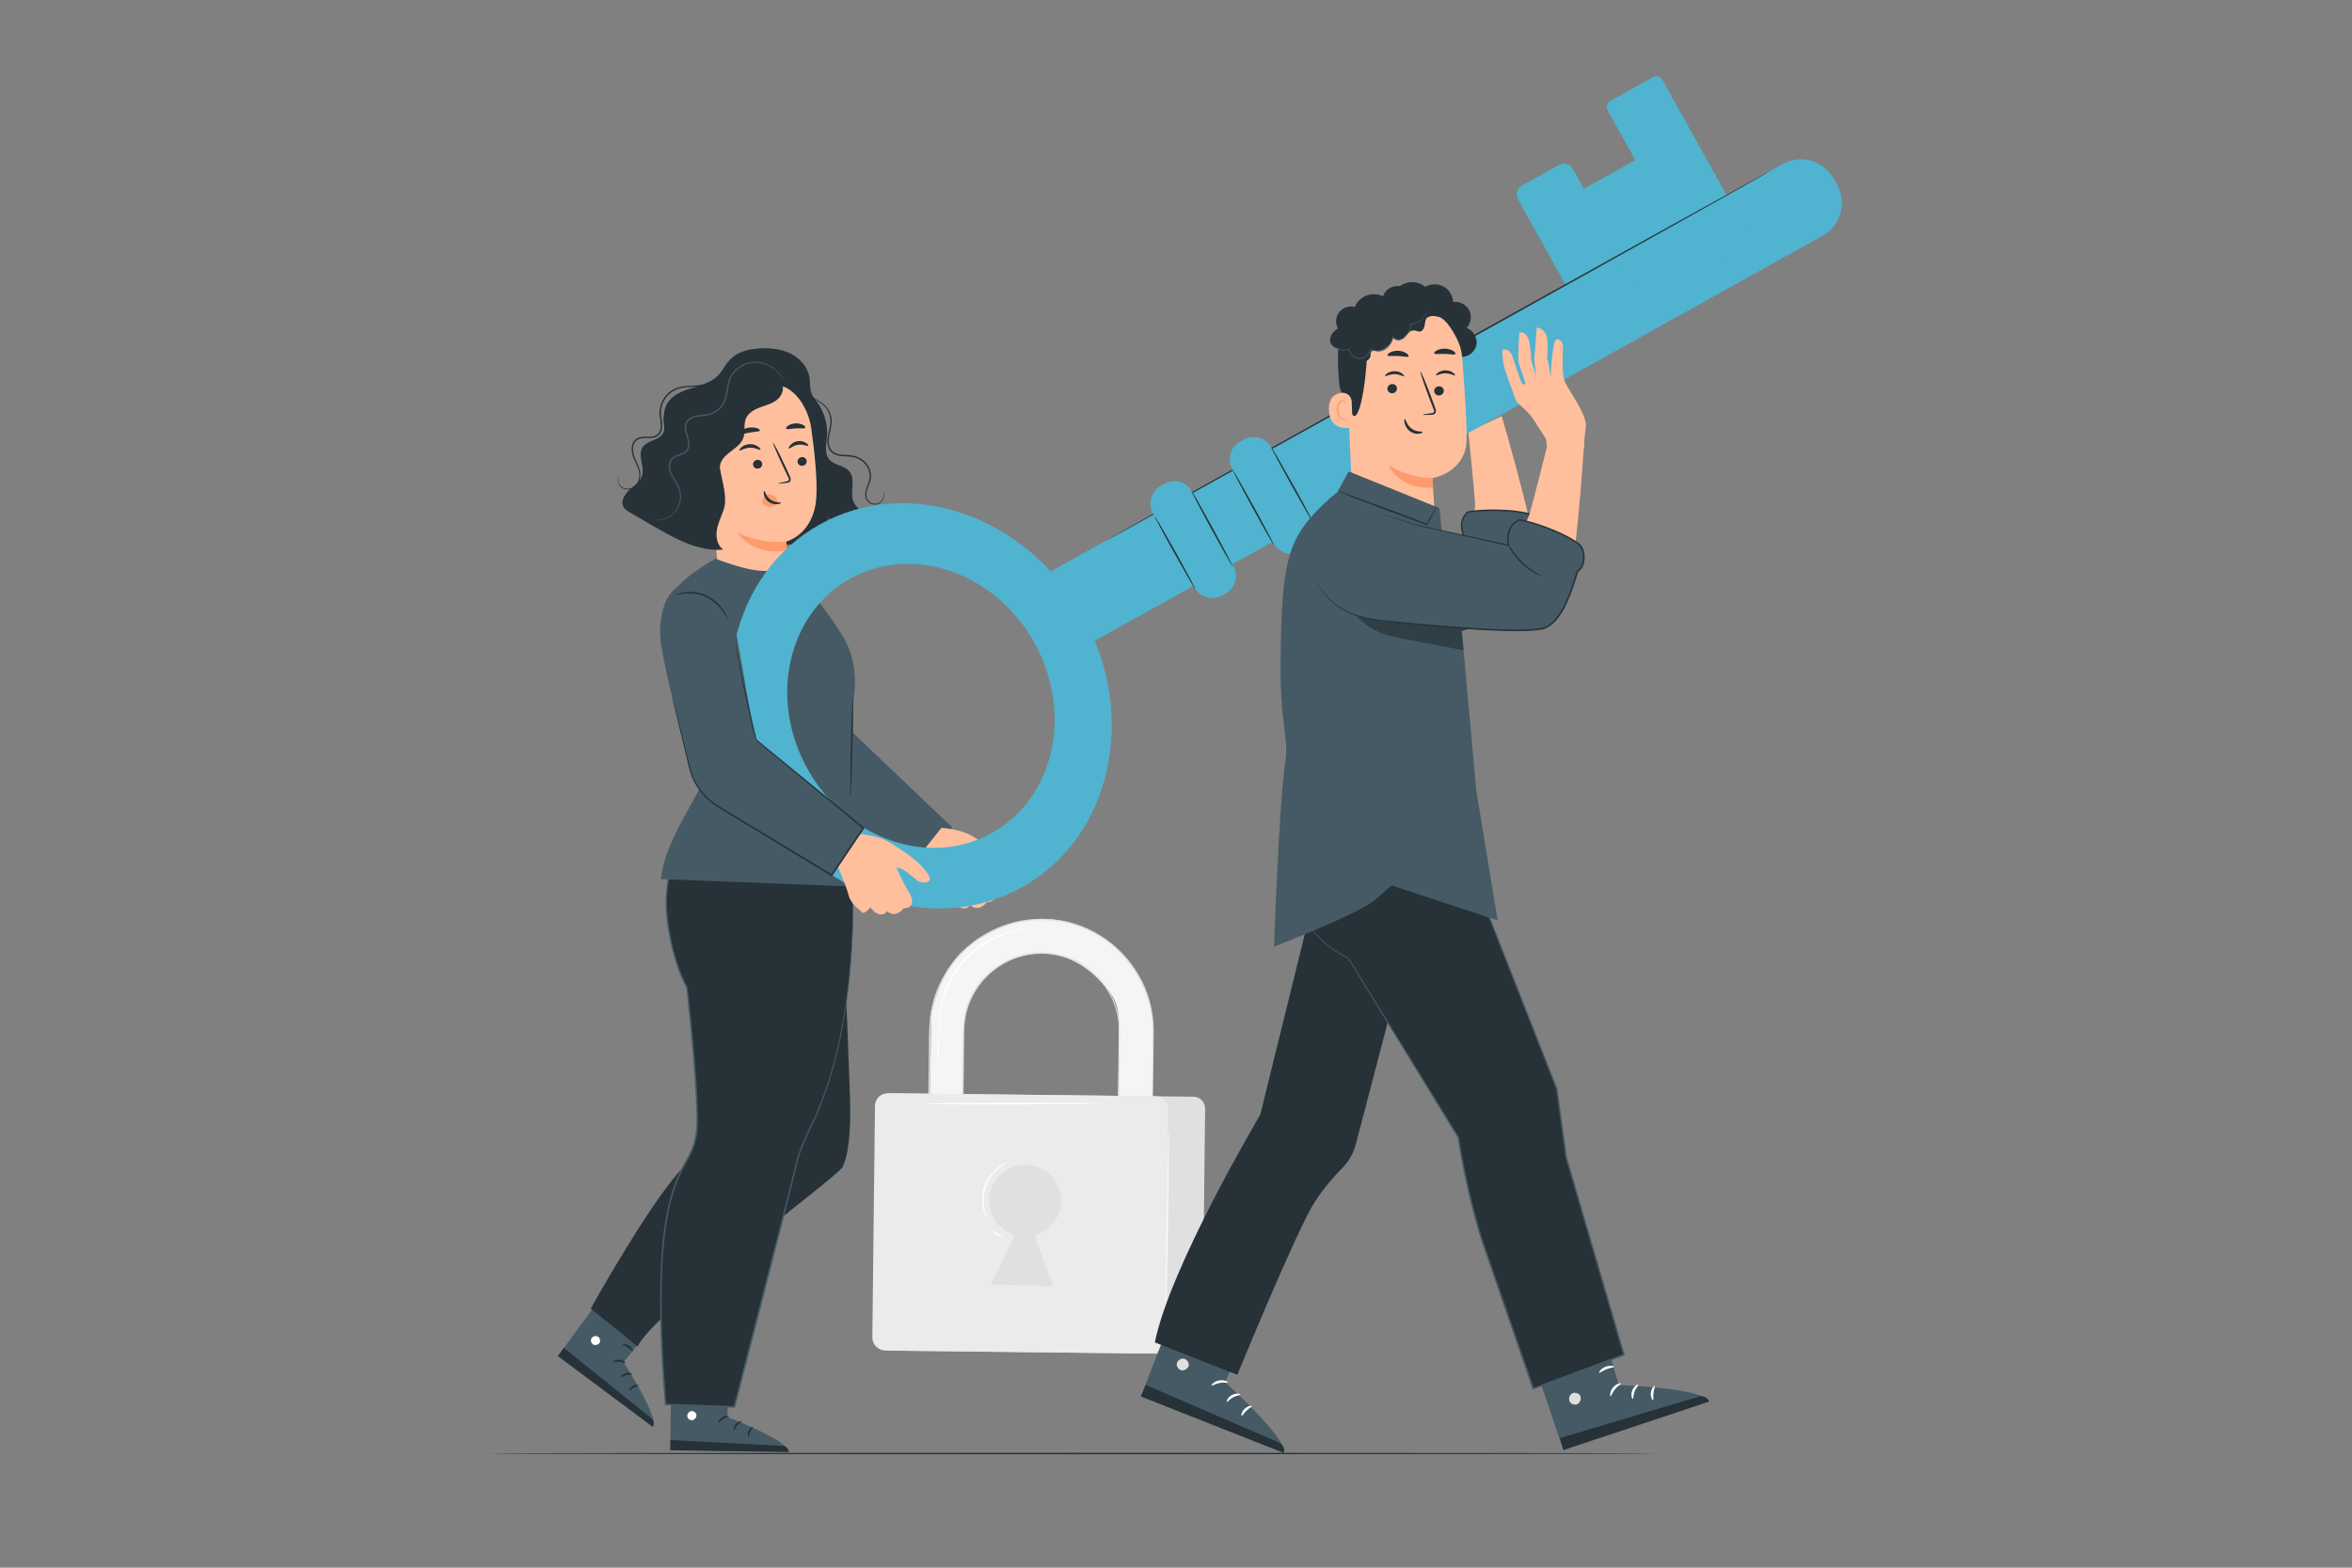 <?xml version="1.0" encoding="utf-8"?>
<!-- Generator: Adobe Illustrator 23.0.3, SVG Export Plug-In . SVG Version: 6.00 Build 0)  -->
<svg version="1.1" xmlns="http://www.w3.org/2000/svg" xmlns:xlink="http://www.w3.org/1999/xlink" x="0px" y="0px"
	 viewBox="0 0 750 500" style="enable-background:new 0 0 750 500;" xml:space="preserve">
<rect x="0" y="0" width="750" height="500" fill="#808080" stroke="none"/>
<style type="text/css">
	.st0{fill:#F5F5F5;}
	.st1{fill:#E0E0E0;}
	.st2{fill:#EBEBEB;}
	.st3{fill:#FAFAFA;}
	.st4{fill:#FFFFFF;}
	.st5{display:none;}
	.st6{display:inline;}
	.st7{fill:#263238;}
	.st8{fill:#455A64;}
	.st9{fill:#FFBF9D;}
	.st10{fill:#FF9A6C;}
	.st11{fill:#50B3CF;}
	.st12{opacity:0.3;}
</style>
<g id="Background_Complete">
	<g>
		<g>
			<g>
				<g>
					<g>
						<g>
							<g>
								<g>
									<g>
										<path class="st0" d="M367.06,387.57l-11.03,4.73l0.74-65.25c0.35-7.81-3.25-11.14-5.2-13.36
											c-17.7-20.13-44.12-5.53-44.35,14.89l-0.66,58.31l-10.71-0.12l1.07-61.02c0.08-6.87,5.42-18.8,10.81-23.07
											c29.8-23.6,60.29,0.79,60,26.58L367.06,387.57z"/>
									</g>
								</g>
								<g>
									<g>
										<g>
											<path class="st1" d="M367.06,387.57c0,0-0.01-0.4-0.01-1.17c0-0.77,0.01-1.9,0.02-3.39c0.02-2.98,0.06-7.35,0.1-12.97
												c0.05-5.62,0.11-12.5,0.18-20.48c0.04-3.99,0.08-8.25,0.12-12.78c-0.04-4.51,0.41-9.33-0.52-14.27
												c-0.86-4.93-2.93-9.89-6.14-14.31c-0.41-0.55-0.8-1.11-1.23-1.65c-0.46-0.51-0.92-1.03-1.38-1.55
												c-0.88-1.08-1.99-1.96-3.01-2.95c-0.52-0.49-1.12-0.88-1.67-1.33c-0.58-0.42-1.11-0.91-1.74-1.27
												c-1.23-0.75-2.43-1.59-3.78-2.19c-2.59-1.4-5.48-2.27-8.42-3.02c-0.75-0.12-1.5-0.25-2.26-0.37l-1.13-0.19
												c-0.38-0.04-0.77-0.05-1.15-0.08c-0.77-0.05-1.54-0.09-2.32-0.14c-0.78-0.01-1.56,0.05-2.34,0.07
												c-6.26,0.22-12.6,2.36-18.08,6.02c-2.74,1.85-5.2,4.16-7.4,6.72c-2.16,2.61-3.92,5.57-5.33,8.73
												c-1.35,3.19-2.19,6.61-2.62,10.1c-0.3,3.51-0.22,7.11-0.29,10.73c-0.16,14.47-0.33,29.45-0.5,44.8
												c-0.02,2.05-0.05,4.09-0.07,6.12l-0.25-0.25c3.64,0.04,7.23,0.08,10.71,0.12l-0.25,0.25c0.13-11.6,0.26-22.94,0.39-33.97
												c0.06-5.51,0.13-10.95,0.19-16.29c0.03-2.67,0.06-5.32,0.09-7.95c0.07-2.65,0.49-5.26,1.29-7.74
												c1.68-4.93,4.82-9.24,8.86-12.19c0.51-0.35,0.99-0.77,1.53-1.07l1.6-0.95c1.11-0.53,2.2-1.12,3.37-1.48
												c1.14-0.46,2.33-0.71,3.5-1c0.59-0.12,1.19-0.18,1.79-0.27l0.89-0.13l0.9-0.04c2.39-0.19,4.75,0.13,7.02,0.59
												c2.27,0.53,4.42,1.39,6.42,2.45c3.94,2.23,7.24,5.37,9.4,9.07c1.16,1.8,1.91,3.79,2.57,5.74c0.53,2,0.94,4,0.99,6.01
												c0.02,0.5,0.04,1,0.06,1.49c-0.01,0.49-0.01,0.98-0.02,1.47c-0.01,0.97-0.02,1.94-0.04,2.9
												c-0.02,1.91-0.05,3.79-0.07,5.63c-0.09,7.36-0.18,14.12-0.26,20.22c-0.17,12.19-0.3,21.73-0.39,28.07l-0.07-0.07
												c3.64,0.06,6.31,0.1,8.08,0.13c0.88,0.02,1.53,0.03,1.98,0.04C366.84,387.56,367.06,387.57,367.06,387.57
												s-0.2,0.01-0.63,0.01c-0.44,0-1.09,0-1.96-0.01c-1.78-0.01-4.46-0.03-8.12-0.05l-0.07,0l0-0.07
												c0.06-6.34,0.14-15.88,0.25-28.07c0.06-6.1,0.13-12.86,0.2-20.22c0.02-1.84,0.04-3.72,0.06-5.63
												c0.01-0.96,0.02-1.92,0.03-2.9c0.01-0.49,0.01-0.98,0.02-1.47c-0.02-0.49-0.04-0.98-0.06-1.47
												c-0.05-1.97-0.46-3.95-0.98-5.92c-0.66-1.92-1.4-3.88-2.55-5.65c-2.13-3.63-5.39-6.72-9.27-8.91
												c-1.97-1.04-4.08-1.88-6.32-2.4c-2.24-0.45-4.56-0.76-6.91-0.57l-0.88,0.04l-0.88,0.12c-0.58,0.09-1.17,0.15-1.75,0.27
												c-1.15,0.29-2.32,0.53-3.44,0.98c-1.15,0.36-2.22,0.94-3.31,1.45l-1.57,0.93c-0.54,0.3-1,0.7-1.5,1.05
												c-3.96,2.91-7.04,7.14-8.69,11.98c-0.78,2.43-1.2,5-1.26,7.6c-0.03,2.63-0.06,5.28-0.09,7.95
												c-0.06,5.34-0.12,10.78-0.18,16.29c-0.12,11.03-0.25,22.37-0.38,33.97l0,0.25l-0.25,0c-3.48-0.04-7.07-0.08-10.71-0.12
												l-0.25,0l0-0.25c0.02-2.03,0.05-4.07,0.07-6.12c0.18-15.35,0.35-30.33,0.51-44.8c0.07-3.62-0.01-7.19,0.3-10.77
												c0.44-3.55,1.29-7.01,2.66-10.24c1.43-3.2,3.22-6.2,5.41-8.84c2.24-2.59,4.73-4.93,7.51-6.8
												c5.56-3.71,11.98-5.87,18.32-6.08c0.79-0.02,1.58-0.08,2.37-0.07l2.69,0.17c0.49,0.06,0.99,0.11,1.48,0.17l2.25,0.37
												c0.35,0.07,0.69,0.15,1.04,0.22c2.8,0.73,5.53,1.59,8,2.93c1.36,0.61,2.57,1.46,3.82,2.22c0.64,0.36,1.17,0.86,1.76,1.29
												c0.56,0.45,1.17,0.85,1.69,1.34c1.03,1,2.15,1.89,3.04,2.99c0.47,0.53,0.93,1.05,1.39,1.57
												c0.43,0.55,0.82,1.12,1.24,1.67c3.23,4.47,5.32,9.49,6.17,14.47c0.92,5,0.46,9.84,0.48,14.36
												c-0.06,4.54-0.12,8.82-0.17,12.82c-0.11,7.99-0.21,14.88-0.29,20.51c-0.08,5.61-0.15,9.97-0.19,12.94
												c-0.03,1.47-0.04,2.59-0.06,3.35C367.08,387.2,367.06,387.57,367.06,387.57z"/>
										</g>
									</g>
								</g>
							</g>
						</g>
					</g>
					<g>
						<g>
							<g>
								<g>
									<path class="st1" d="M380.01,431.85l-97.3-1.1l0.93-82.07l96.95,1.1c2.07,0.02,3.73,1.72,3.7,3.79l-0.85,74.92
										C383.43,430.37,381.89,431.87,380.01,431.85z"/>
								</g>
							</g>
						</g>
					</g>
					<g>
						<g>
							<g>
								<g>
									<path class="st2" d="M366.57,431.7l-84.25-0.96c-2.32-0.03-4.18-1.93-4.15-4.25l0.84-73.8c0.03-2.24,1.87-4.04,4.11-4.02
										l85.29,0.97c2.24,0.03,4.04,1.87,4.02,4.11l-0.83,73.03C371.56,429.53,369.31,431.73,366.57,431.7z"/>
								</g>
							</g>
						</g>
					</g>
					<g>
						<path class="st1" d="M338.36,383.11c0.07-6.44-5.19-11.71-11.68-11.59c-6.06,0.11-11.12,5.17-11.24,11.23
							c-0.1,5.28,3.39,9.73,8.21,11.17l-7.66,15.72l19.75,0.59l-5.84-16.24C334.72,392.67,338.3,388.34,338.36,383.11z"/>
					</g>
				</g>
			</g>
		</g>
		<g>
			<g>
				<g>
					<path class="st3" d="M371.69,424.05c-0.14,0-0.03-14.29,0.25-31.92c0.28-17.63,0.61-31.92,0.75-31.91
						c0.14,0,0.03,14.29-0.25,31.92C372.16,409.76,371.82,424.05,371.69,424.05z"/>
				</g>
			</g>
		</g>
		<g>
			<g>
				<g>
					<path class="st4" d="M350.85,351.93c0,0.14-12.58,0.28-28.09,0.31c-15.52,0.03-28.09-0.06-28.09-0.2
						c0-0.14,12.57-0.28,28.09-0.31C338.27,351.7,350.85,351.79,350.85,351.93z"/>
				</g>
			</g>
		</g>
		<g>
			<g>
				<g>
					<path class="st4" d="M315,389.01c-0.03,0.01-0.21-0.23-0.47-0.72c-0.26-0.49-0.58-1.22-0.86-2.18
						c-0.56-1.89-0.8-4.75,0.18-7.66c0.99-2.91,2.93-5.03,4.52-6.19c0.8-0.59,1.5-0.98,2-1.2c0.5-0.23,0.8-0.31,0.81-0.29
						c0.04,0.08-1.09,0.55-2.59,1.77c-1.49,1.2-3.31,3.28-4.26,6.07c-0.94,2.79-0.77,5.55-0.32,7.41
						C314.47,387.91,315.09,388.97,315,389.01z"/>
				</g>
			</g>
		</g>
		<g>
			<g>
				<g>
					<path class="st4" d="M319.47,394.49c-0.07,0.12-0.75-0.17-1.5-0.64c-0.76-0.47-1.31-0.95-1.24-1.07
						c0.07-0.12,0.75,0.17,1.5,0.64C318.99,393.9,319.54,394.38,319.47,394.49z"/>
				</g>
			</g>
		</g>
		<g>
			<g>
				<g>
					<path class="st4" d="M329.02,296.13c0,0.04-0.69,0.09-1.93,0.25c-1.24,0.15-3.03,0.47-5.16,1.11
						c-4.25,1.23-9.97,4.08-14.49,9.2c-4.51,5.13-6.63,11.16-7.32,15.53c-0.36,2.2-0.45,4.01-0.45,5.26c0,1.25,0.04,1.94-0.01,1.95
						c-0.02,0-0.04-0.17-0.08-0.5c-0.03-0.33-0.1-0.81-0.11-1.44c-0.06-1.26-0.03-3.09,0.3-5.32c0.61-4.43,2.7-10.59,7.29-15.81
						c4.6-5.21,10.45-8.05,14.77-9.21c2.17-0.6,3.99-0.86,5.24-0.96c0.63-0.07,1.12-0.06,1.45-0.07
						C328.85,296.1,329.02,296.11,329.02,296.13z"/>
				</g>
			</g>
		</g>
		<g>
			<g>
				<g>
					<path class="st4" d="M299.15,338.27c-0.14,0-0.22-1.34-0.19-2.98c0.03-1.65,0.18-2.98,0.31-2.97c0.14,0,0.22,1.34,0.19,2.99
						C299.43,336.94,299.29,338.27,299.15,338.27z"/>
				</g>
			</g>
		</g>
	</g>
</g>
<g id="Background_Simple" class="st5">
	<g class="st6">
		<path class="st0" d="M391.46,100.81l-1.99-3.28c-16.78-27.65-47.12-44.32-79.11-42.3c-4.11,0.26-8.21,0.82-12.25,1.68
			c-29.08,6.23-54.39,28.22-64.88,56.39c-6.17,16.57-7.89,35.64-19.6,48.79c-15.24,17.11-41.1,17.65-63.84,16.94
			s-48.63-0.1-63.79,17.08c-9.5,10.76-12.51,26.06-11.75,40.47c2.03,38.15,28.61,72.26,62.42,89.22
			c33.81,16.96,73.61,18.47,110.61,11.02c51.83-10.45,101.12-39.14,130.75-83.46C407.67,209.02,415.17,148.64,391.46,100.81z"/>
	</g>
</g>
<g id="Floor">
	<g>
		<g>
			<path class="st4" d="M156.26,463.59c123.81,0,247.62,0,371.43,0"/>
		</g>
		<g>
			<g>
				<path class="st7" d="M527.69,463.59c0,0.13-83.16,0.24-185.71,0.24c-102.59,0-185.73-0.11-185.73-0.24
					c0-0.13,83.14-0.24,185.73-0.24C444.54,463.36,527.69,463.46,527.69,463.59z"/>
			</g>
		</g>
	</g>
</g>
<g id="Texts">
</g>
<g id="Characters">
	<g>
		<g>
			<g>
				<g>
					<g>
						<g>
							<g>
								<g>
									<g>
										<g>
											<g>
												<g>
													<g>
														<g>
															<g>
																<g>
																	<g>
																		<g>
																			<path class="st8" d="M195.91,408.04l-17.97,24.41l30.26,22.52c1.97-3.02-9.36-20.48-9.36-20.48l12.16-15.17
																				L195.91,408.04z"/>
																		</g>
																	</g>
																</g>
															</g>
														</g>
													</g>
												</g>
											</g>
										</g>
									</g>
								</g>
							</g>
						</g>
					</g>
					<g>
						<g>
							<g>
								<g>
									<g>
										<g>
											<g>
												<g>
													<g>
														<g>
															<g>
																<g>
																	<g>
																		<g>
																			<g>
																				<path class="st4" d="M190.45,426.22c-0.7-0.28-1.6,0.08-1.9,0.77c-0.3,0.69,0.05,1.61,0.75,1.89
																					c0.7,0.29,1.79-0.11,2.01-0.83c0.22-0.72-0.25-1.77-1-1.88"/>
																			</g>
																		</g>
																	</g>
																</g>
															</g>
														</g>
													</g>
												</g>
											</g>
										</g>
									</g>
								</g>
							</g>
						</g>
					</g>
					<g>
						<g>
							<g>
								<g>
									<g>
										<g>
											<g>
												<g>
													<g>
														<g>
															<g>
																<g>
																	<g>
																		<g>
																			<path class="st7" d="M177.89,432.5l1.91-2.62l28.27,22.76c0,0,0.9,1.59,0.04,2.42L177.89,432.5z"/>
																		</g>
																	</g>
																</g>
															</g>
														</g>
													</g>
												</g>
											</g>
										</g>
									</g>
								</g>
							</g>
						</g>
					</g>
					<g>
						<g>
							<g>
								<g>
									<g>
										<g>
											<g>
												<g>
													<g>
														<g>
															<g>
																<g>
																	<g>
																		<g>
																			<g>
																				<path class="st7" d="M199.44,434.71c-0.11,0.14-0.9-0.34-1.98-0.4c-1.08-0.09-1.93,0.27-2.02,0.11
																					c-0.11-0.13,0.76-0.85,2.07-0.75C198.81,433.76,199.57,434.6,199.44,434.71z"/>
																			</g>
																		</g>
																	</g>
																</g>
															</g>
														</g>
													</g>
												</g>
											</g>
										</g>
									</g>
								</g>
							</g>
						</g>
					</g>
					<g>
						<g>
							<g>
								<g>
									<g>
										<g>
											<g>
												<g>
													<g>
														<g>
															<g>
																<g>
																	<g>
																		<g>
																			<g>
																				<path class="st7" d="M201.63,438.38c-0.07,0.17-0.9-0.06-1.87,0.2c-0.97,0.22-1.6,0.8-1.75,0.69
																					c-0.16-0.08,0.39-1.02,1.59-1.31C200.82,437.65,201.74,438.24,201.63,438.38z"/>
																			</g>
																		</g>
																	</g>
																</g>
															</g>
														</g>
													</g>
												</g>
											</g>
										</g>
									</g>
								</g>
							</g>
						</g>
					</g>
					<g>
						<g>
							<g>
								<g>
									<g>
										<g>
											<g>
												<g>
													<g>
														<g>
															<g>
																<g>
																	<g>
																		<g>
																			<g>
																				<path class="st7" d="M200.61,443.52c-0.16-0.07,0.19-0.96,1.17-1.49c0.98-0.53,1.91-0.33,1.88-0.16
																					c-0.01,0.18-0.78,0.28-1.58,0.73C201.27,443.03,200.77,443.62,200.61,443.52z"/>
																			</g>
																		</g>
																	</g>
																</g>
															</g>
														</g>
													</g>
												</g>
											</g>
										</g>
									</g>
								</g>
							</g>
						</g>
					</g>
					<g>
						<g>
							<g>
								<g>
									<g>
										<g>
											<g>
												<g>
													<g>
														<g>
															<g>
																<g>
																	<g>
																		<g>
																			<g>
																				<path class="st7" d="M201.82,430.94c-0.16,0.09-0.69-0.62-1.57-1.18c-0.87-0.58-1.72-0.79-1.71-0.97
																					c-0.01-0.17,1.04-0.25,2.06,0.43C201.64,429.9,201.98,430.88,201.82,430.94z"/>
																			</g>
																		</g>
																	</g>
																</g>
															</g>
														</g>
													</g>
												</g>
											</g>
										</g>
									</g>
								</g>
							</g>
						</g>
					</g>
				</g>
			</g>
			<g>
				<g>
					<path class="st7" d="M269.06,305.9c0.55,3.06,1.4,29.09,1.95,42.82s-0.82,20.49-2.39,23.56c-1.57,3.07-60.78,46.71-65.29,57.16
						l-14.96-12.09c0,0,21.96-39.5,31.38-46.67c9.42-7.17,27.42-13.77,27.42-13.77l-5.12-75.19l24.59-1.34L269.06,305.9z"/>
				</g>
			</g>
			<g>
				<g>
					<g>
						<g>
							<g>
								<g>
									<g>
										<g>
											<g>
												<g>
													<g>
														<g>
															<g>
																<g>
																	<g>
																		<g>
																			<g>
																				<path class="st8" d="M214.04,432.17l-0.26,30.32l37.72,0.52c-0.17-3.61-19.58-11.11-19.58-11.11l0.96-19.42
																					L214.04,432.17z"/>
																			</g>
																		</g>
																	</g>
																</g>
															</g>
														</g>
													</g>
												</g>
											</g>
										</g>
									</g>
								</g>
							</g>
						</g>
						<g>
							<g>
								<g>
									<g>
										<g>
											<g>
												<g>
													<g>
														<g>
															<g>
																<g>
																	<g>
																		<g>
																			<g>
																				<g>
																					<path class="st4" d="M220.27,450.1c-0.73,0.19-1.25,1-1.09,1.74c0.16,0.74,0.98,1.27,1.72,1.09
																						c0.74-0.18,1.38-1.13,1.14-1.85c-0.24-0.72-1.24-1.29-1.91-0.94"/>
																				</g>
																			</g>
																		</g>
																	</g>
																</g>
															</g>
														</g>
													</g>
												</g>
											</g>
										</g>
									</g>
								</g>
							</g>
						</g>
						<g>
							<g>
								<g>
									<g>
										<g>
											<g>
												<g>
													<g>
														<g>
															<g>
																<g>
																	<g>
																		<g>
																			<g>
																				<path class="st7" d="M213.77,462.55l0.01-3.25l36.25,1.88c0,0,1.66,0.76,1.45,1.94L213.77,462.55z"/>
																			</g>
																		</g>
																	</g>
																</g>
															</g>
														</g>
													</g>
												</g>
											</g>
										</g>
									</g>
								</g>
							</g>
						</g>
						<g>
							<g>
								<g>
									<g>
										<g>
											<g>
												<g>
													<g>
														<g>
															<g>
																<g>
																	<g>
																		<g>
																			<g>
																				<g>
																					<path class="st7" d="M232.52,451.71c-0.01,0.18-0.93,0.25-1.85,0.83c-0.93,0.56-1.41,1.35-1.58,1.27
																						c-0.17-0.04,0.12-1.14,1.24-1.82C231.45,451.31,232.56,451.55,232.52,451.71z"/>
																				</g>
																			</g>
																		</g>
																	</g>
																</g>
															</g>
														</g>
													</g>
												</g>
											</g>
										</g>
									</g>
								</g>
							</g>
						</g>
						<g>
							<g>
								<g>
									<g>
										<g>
											<g>
												<g>
													<g>
														<g>
															<g>
																<g>
																	<g>
																		<g>
																			<g>
																				<g>
																					<path class="st7" d="M236.45,453.4c0.04,0.18-0.76,0.48-1.4,1.25c-0.66,0.75-0.83,1.59-1.01,1.58
																						c-0.17,0.03-0.29-1.05,0.52-2C235.37,453.29,236.45,453.23,236.45,453.4z"/>
																				</g>
																			</g>
																		</g>
																	</g>
																</g>
															</g>
														</g>
													</g>
												</g>
											</g>
										</g>
									</g>
								</g>
							</g>
						</g>
						<g>
							<g>
								<g>
									<g>
										<g>
											<g>
												<g>
													<g>
														<g>
															<g>
																<g>
																	<g>
																		<g>
																			<g>
																				<g>
																					<path class="st7" d="M238.64,458.17c-0.17,0.04-0.41-0.89,0.08-1.89c0.48-1.01,1.35-1.39,1.43-1.24
																						c0.1,0.15-0.46,0.69-0.85,1.52C238.88,457.38,238.82,458.15,238.64,458.17z"/>
																				</g>
																			</g>
																		</g>
																	</g>
																</g>
															</g>
														</g>
													</g>
												</g>
											</g>
										</g>
									</g>
								</g>
							</g>
						</g>
						<g>
							<g>
								<g>
									<g>
										<g>
											<g>
												<g>
													<g>
														<g>
															<g>
																<g>
																	<g>
																		<g>
																			<g>
																				<g>
																					<path class="st7" d="M232.25,447.27c-0.08,0.17-0.92-0.1-1.96-0.04c-1.04,0.04-1.86,0.37-1.95,0.21
																						c-0.1-0.13,0.7-0.81,1.92-0.85C231.49,446.52,232.34,447.12,232.25,447.27z"/>
																				</g>
																			</g>
																		</g>
																	</g>
																</g>
															</g>
														</g>
													</g>
												</g>
											</g>
										</g>
									</g>
								</g>
							</g>
						</g>
					</g>
				</g>
				<g>
					<g>
						<path class="st7" d="M271.79,277.27c0,1.78,2.87,46.58-11.78,78.97c0,0-5.07,10.14-5.96,14.57
							c-0.89,4.44-19.88,77.9-19.88,77.9l-21.9-0.8c0,0-3.51-36.81,0.04-58.12c3.55-21.3,10.03-18.82,10.03-32.57
							s-3.27-42.29-3.27-42.29s-4.78-7.8-6.41-22.9c-1.32-12.27,4.45-25.42,4.45-25.42l5.72-10.11l48.31-2.53L271.79,277.27z"/>
					</g>
				</g>
				<g>
					<g>
						<g>
							<path class="st8" d="M271.79,277.27c0,0,0.01-0.52-0.01-1.52c-0.02-1.02-0.05-2.52-0.1-4.48c-0.1-3.95-0.24-9.77-0.43-17.29
								l0-0.12l-0.12,0.01c-11.87,0.6-28.36,1.44-48.31,2.46l-0.11,0.01l-0.05,0.09c-1.78,3.14-3.72,6.57-5.73,10.11l-0.01,0.01
								l0,0.01c-1.44,3.48-2.6,7.19-3.44,11.08c-0.86,3.89-1.34,7.99-1.21,12.19c0.27,4.2,0.95,8.43,1.97,12.69
								c1.06,4.25,2.41,8.53,4.63,12.57l-0.03-0.1c0.83,7.46,1.59,15.19,2.25,23.15c0.32,3.98,0.61,8.02,0.8,12.11
								c0.1,2.04,0.17,4.1,0.19,6.17c0.04,1.04-0.04,2.06-0.06,3.1c-0.11,1.03-0.16,2.07-0.38,3.08c-0.36,2.04-1.1,4.01-2.07,5.87
								c-0.97,1.87-2.06,3.72-2.97,5.67c-1.86,3.9-3.06,8.11-3.93,12.4c-1.74,8.6-2.1,17.54-2.19,26.54
								c-0.04,11.9,0.56,23.57,1.54,34.87l0.02,0.23l0.23,0.01c7.46,0.27,14.77,0.54,21.9,0.79l0.21,0.01l0.05-0.2
								c6.34-24.61,12.27-47.61,17.48-68.29c0.64-2.59,1.27-5.14,1.9-7.65c0.32-1.27,0.53-2.53,0.92-3.73
								c0.38-1.21,0.83-2.39,1.29-3.55c0.94-2.32,1.95-4.57,2.98-6.76c0.26-0.55,0.52-1.09,0.78-1.63c0.27-0.53,0.53-1.08,0.74-1.64
								c0.45-1.11,0.9-2.2,1.34-3.29c3.45-8.73,5.49-17.2,6.92-24.93c2.8-15.51,3.17-28.13,3.3-36.73
								C272.14,281.95,271.79,277.27,271.79,277.27s-0.01,0.29,0.01,0.87c0.02,0.59,0.04,1.44,0.07,2.55
								c0.06,2.25,0.1,5.58,0.04,9.88c-0.18,8.6-0.61,21.21-3.45,36.68c-1.45,7.71-3.5,16.16-6.96,24.85
								c-0.44,1.08-0.89,2.17-1.34,3.27c-0.21,0.56-0.46,1.09-0.74,1.63c-0.26,0.54-0.52,1.09-0.79,1.63
								c-1.04,2.19-2.06,4.45-3.01,6.78c-0.47,1.17-0.92,2.36-1.31,3.58c-0.4,1.23-0.62,2.51-0.94,3.75
								c-0.63,2.51-1.26,5.06-1.91,7.65c-5.31,20.66-11.22,43.66-17.55,68.27l0.26-0.19c-7.13-0.26-14.44-0.53-21.9-0.8l0.25,0.24
								c-0.97-11.27-1.57-22.94-1.53-34.81c0.1-8.98,0.45-17.9,2.18-26.44c0.86-4.26,2.06-8.43,3.89-12.28
								c0.9-1.93,1.98-3.76,2.96-5.66c0.99-1.89,1.75-3.92,2.12-6.02c0.23-1.04,0.28-2.1,0.39-3.14c0.02-1.05,0.1-2.1,0.06-3.14
								c-0.02-2.08-0.09-4.14-0.19-6.19c-0.2-4.1-0.49-8.14-0.81-12.12c-0.66-7.96-1.43-15.7-2.27-23.17l-0.01-0.05l-0.03-0.05
								c-2.16-3.93-3.53-8.22-4.59-12.42c-1.01-4.22-1.7-8.46-1.97-12.6c-0.13-4.15,0.33-8.22,1.18-12.08
								c0.83-3.87,1.98-7.57,3.4-11.01l-0.01,0.02c2-3.54,3.93-6.98,5.7-10.12l-0.16,0.1c19.95-1.08,36.44-1.97,48.3-2.61
								l-0.12-0.11c0.23,7.51,0.41,13.33,0.54,17.28c0.07,1.96,0.12,3.46,0.15,4.48C271.75,276.75,271.79,277.27,271.79,277.27z"/>
						</g>
					</g>
				</g>
			</g>
		</g>
		<g>
			<g>
				<path class="st8" d="M256.08,185.51c0,0-13.05-2.3-11.79,14.43c0.75,10.02,3.7,27.16,5.33,38.11c0.56,3.79,1.8,10.57,6.81,14.55
					l35.9,24.85l11.33-13.55l-32.06-30.54l-5.04-30.2L256.08,185.51z"/>
			</g>
			<g>
				<g>
					<g>
						<g>
							<path class="st7" d="M257.6,125.22c4.14,3.26,6.51,8.66,6.1,13.92c-0.2,2.55-0.9,5.47,0.76,7.42
								c1.64,1.93,4.88,1.87,6.45,3.86c1.86,2.34,0.3,5.82,0.97,8.73c0.62,2.73,3.51,4.75,6.29,4.39c-3.26,2.66-7.27,4.4-11.44,4.96
								c-1.07-1.37-2.13-2.74-3.2-4.11c1.21,1.44,0.89,3.73-0.28,5.2c-1.17,1.47-2.99,2.27-4.78,2.84
								c-8.57,2.72-18.39,1.12-25.65-4.17"/>
						</g>
						<g>
							<path class="st7" d="M209.58,147.79c0.64-1.96,1.71-3.77,2.14-5.79c0.93-4.33-1.18-9.2,0.92-13.1
								c1.5-2.77,4.68-4.13,7.69-5.06c3.01-0.93,6.24-1.71,8.49-3.92c1.65-1.62,2.58-3.85,4.23-5.48c2.34-2.32,5.79-3.1,9.08-3.31
								c3.38-0.21,6.87,0.12,9.9,1.61c3.04,1.49,5.56,4.29,6.1,7.63c0.26,1.63,0.06,3.33,0.58,4.9c0.56,1.72,1.92,3.06,2.75,4.67
								c1.76,3.4,0.81,7.98-2.17,10.4l-23.18,29.94c-4.87,1.84-16.67-0.39-20.43-3.98C211.92,162.7,207.96,152.74,209.58,147.79z"/>
						</g>
						<g>
							<path class="st9" d="M258.68,136.53c-0.96-6.8-6.13-14.83-12.88-13.59l-20.84,7.01c-2.05,0.38-0.58,3.72-0.38,5.8l4.53,47
								c-0.03,0.01-2.81,2.01-3.82,1.62c-0.26-0.1-0.49,0.19-0.34,0.42c2.5,3.63,14.32,19.52,26.49,14.67
								c2.72-1.08-0.28-9.65,0.03-12.83l-0.36-8.11c-0.27-4.14-0.4-5.84-0.39-5.8c0,0,8.62-2.12,9.55-13.64
								C260.74,153.34,259.75,144.08,258.68,136.53z"/>
						</g>
						<g>
							<g>
								<g>
									<g>
										<g>
											<g>
												<g>
													<g>
														<g>
															<g>
																<g>
																	<g>
																		<g>
																			<g>
																				<path class="st7" d="M257.23,146.99c0.09,0.77-0.49,1.48-1.29,1.58c-0.8,0.1-1.52-0.43-1.61-1.2
																					c-0.09-0.77,0.49-1.48,1.29-1.58C256.43,145.69,257.15,146.22,257.23,146.99z"/>
																			</g>
																		</g>
																	</g>
																</g>
															</g>
														</g>
													</g>
												</g>
											</g>
										</g>
									</g>
								</g>
							</g>
						</g>
						<g>
							<g>
								<g>
									<g>
										<g>
											<g>
												<g>
													<g>
														<g>
															<g>
																<g>
																	<g>
																		<g>
																			<g>
																				<path class="st7" d="M243.04,147.88c0.09,0.77-0.49,1.48-1.29,1.58c-0.8,0.1-1.52-0.43-1.61-1.2
																					c-0.09-0.77,0.49-1.48,1.29-1.58C242.23,146.57,242.95,147.11,243.04,147.88z"/>
																			</g>
																		</g>
																	</g>
																</g>
															</g>
														</g>
													</g>
												</g>
											</g>
										</g>
									</g>
								</g>
							</g>
						</g>
						<g>
							<g>
								<g>
									<g>
										<g>
											<g>
												<g>
													<g>
														<g>
															<g>
																<g>
																	<g>
																		<g>
																			<g>
																				<g>
																					<path class="st7" d="M257.76,142.18c-0.16,0.27-1.52-0.59-3.22-0.34c-1.7,0.22-2.79,1.41-3.01,1.2
																						c-0.11-0.09,0.02-0.56,0.5-1.09c0.46-0.53,1.31-1.11,2.37-1.26c1.06-0.14,2.02,0.18,2.61,0.57
																						C257.59,141.65,257.84,142.06,257.76,142.18z"/>
																				</g>
																			</g>
																		</g>
																	</g>
																</g>
															</g>
														</g>
													</g>
												</g>
											</g>
										</g>
									</g>
								</g>
							</g>
						</g>
						<g>
							<g>
								<g>
									<g>
										<g>
											<g>
												<g>
													<g>
														<g>
															<g>
																<g>
																	<g>
																		<g>
																			<g>
																				<g>
																					<path class="st7" d="M242.48,143.44c-0.2,0.25-1.54-0.72-3.37-0.65c-1.83,0.05-3.13,1.11-3.34,0.88
																						c-0.1-0.1,0.09-0.54,0.66-1.02c0.55-0.48,1.52-0.96,2.66-1c1.14-0.04,2.12,0.37,2.69,0.81
																						C242.37,142.91,242.58,143.33,242.48,143.44z"/>
																				</g>
																			</g>
																		</g>
																	</g>
																</g>
															</g>
														</g>
													</g>
												</g>
											</g>
										</g>
									</g>
								</g>
							</g>
						</g>
						<g>
							<g>
								<g>
									<g>
										<g>
											<g>
												<g>
													<g>
														<g>
															<g>
																<g>
																	<g>
																		<g>
																			<g>
																				<g>
																					<path class="st7" d="M248.22,154.21c-0.01-0.09,0.95-0.33,2.52-0.66c0.4-0.07,0.77-0.18,0.82-0.46
																						c0.07-0.3-0.13-0.72-0.36-1.17c-0.45-0.94-0.93-1.93-1.42-2.96c-1.98-4.22-3.45-7.71-3.28-7.79
																						c0.17-0.08,1.92,3.28,3.9,7.5c0.48,1.04,0.94,2.04,1.37,2.99c0.19,0.44,0.49,0.94,0.33,1.56
																						c-0.08,0.31-0.36,0.55-0.61,0.64c-0.25,0.1-0.48,0.12-0.67,0.15C249.22,154.21,248.23,154.3,248.22,154.21z"/>
																				</g>
																			</g>
																		</g>
																	</g>
																</g>
															</g>
														</g>
													</g>
												</g>
											</g>
										</g>
									</g>
								</g>
							</g>
						</g>
						<g>
							<g>
								<g>
									<g>
										<g>
											<g>
												<g>
													<g>
														<g>
															<g>
																<g>
																	<g>
																		<g>
																			<g>
																				<path class="st10" d="M250.73,172.72c0,0-7.62,1.08-15.56-2.9c0,0,4.45,7.7,15.76,5.76L250.73,172.72z"/>
																			</g>
																		</g>
																	</g>
																</g>
															</g>
														</g>
													</g>
												</g>
											</g>
										</g>
									</g>
								</g>
							</g>
						</g>
						<g>
							<path class="st10" d="M243.42,158.8c0.21-0.36,0.44-0.75,0.81-0.96c0.4-0.23,0.9-0.22,1.36-0.14
								c0.67,0.12,1.32,0.41,1.78,0.91c0.46,0.5,0.68,1.24,0.45,1.88l0,0c-0.18,0.66-1.16,1.02-1.83,1.13
								c-0.67,0.12-1.37-0.08-1.96-0.41c-0.5-0.28-0.98-0.73-1-1.3C243.01,159.51,243.22,159.14,243.42,158.8z"/>
						</g>
						<g>
							<g>
								<g>
									<g>
										<g>
											<g>
												<g>
													<g>
														<g>
															<g>
																<g>
																	<g>
																		<g>
																			<g>
																				<g>
																					<path class="st7" d="M243.74,156.58c0.25-0.03,0.39,1.67,1.94,2.77c1.55,1.1,3.35,0.77,3.39,1.01
																						c0.03,0.11-0.38,0.36-1.15,0.44c-0.75,0.08-1.87-0.07-2.82-0.75c-0.95-0.67-1.41-1.64-1.52-2.33
																						C243.47,157.02,243.63,156.58,243.74,156.58z"/>
																				</g>
																			</g>
																		</g>
																	</g>
																</g>
															</g>
														</g>
													</g>
												</g>
											</g>
										</g>
									</g>
								</g>
							</g>
						</g>
						<g>
							<g>
								<g>
									<g>
										<g>
											<g>
												<g>
													<g>
														<g>
															<g>
																<g>
																	<path class="st7" d="M242.34,137.29c-0.12,0.44-1.71,0.36-3.53,0.72c-1.83,0.33-3.28,0.98-3.55,0.62
																		c-0.12-0.17,0.11-0.6,0.67-1.06c0.56-0.46,1.48-0.92,2.58-1.13c1.1-0.21,2.12-0.11,2.82,0.11
																		C242.03,136.77,242.39,137.08,242.34,137.29z"/>
																</g>
															</g>
														</g>
													</g>
												</g>
											</g>
										</g>
									</g>
								</g>
							</g>
						</g>
						<g>
							<g>
								<g>
									<g>
										<g>
											<g>
												<g>
													<g>
														<g>
															<g>
																<g>
																	<path class="st7" d="M256.79,136.43c-0.29,0.38-1.55,0.11-3.04,0.2c-1.49,0.05-2.73,0.45-3.05,0.1
																		c-0.14-0.17,0.03-0.54,0.55-0.92c0.52-0.38,1.4-0.72,2.43-0.77c1.02-0.05,1.93,0.21,2.48,0.53
																		C256.71,135.89,256.91,136.24,256.79,136.43z"/>
																</g>
															</g>
														</g>
													</g>
												</g>
											</g>
										</g>
									</g>
								</g>
							</g>
						</g>
						<g>
							<path class="st7" d="M220.36,131.58c1.05-1.62,2.94-2.45,4.74-3.15c7.76-3,15.89-5.07,24.14-6.15c1.03,1.69,0.08,4-1.47,5.23
								c-1.55,1.23-3.54,1.72-5.4,2.41c-1.86,0.69-3.76,1.76-4.52,3.59c-0.81,1.94-0.13,4.25-0.84,6.23
								c-1.23,3.41-5.99,4.51-7.2,7.93c-0.91,2.58,0.58,5.34,0.96,8.05c0.42,3.08-0.72,6.33-2.97,8.47
								c-1.78,1.69-4.21,2.63-6.65,2.68c-0.56-9.79-1.13-19.57-1.69-29.36C219.33,135.49,219.25,133.3,220.36,131.58z"/>
						</g>
						<g>
							<path class="st7" d="M200.64,156.31c1.55-1.39,3.48-2.58,4.1-4.57c0.9-2.89-1.42-6.28,0.07-8.91
								c1.36-2.4,5.37-2.28,6.64-4.73c0.99-1.91-0.15-3.61,0.23-5.29c0.38-1.68,2.76-3.15,4.47-2.95l13.37,19.37
								c1.24,6.5,2.49,9.96,1.09,13.76c-0.77,2.09-1.76,4.12-2.06,6.32c-0.3,2.2,0.26,4.69,2.06,6c-7.99,0.63-15.48-3.56-22.4-7.6
								c-2.44-1.43-4.88-2.85-7.33-4.28c-0.76-0.45-1.56-0.92-2.01-1.68C197.8,159.98,199.1,157.69,200.64,156.31z"/>
						</g>
						<g>
							<path class="st8" d="M208.01,165.76c0,0,0.28,0.11,0.85,0.16c0.57,0.06,1.43,0.08,2.49-0.18c1.05-0.26,2.33-0.79,3.47-1.87
								c1.14-1.06,2.06-2.71,2.29-4.67c0.11-0.98,0.04-2.03-0.26-3.07c-0.31-1.04-0.89-2.01-1.48-2.97
								c-0.59-0.96-1.23-1.95-1.53-3.08c-0.29-1.11-0.3-2.43,0.43-3.39c0.73-0.97,2.08-1.21,3.33-1.72c0.63-0.25,1.28-0.64,1.7-1.26
								c0.42-0.62,0.56-1.38,0.55-2.1c-0.02-1.46-0.64-2.8-0.91-4.16c-0.14-0.68-0.19-1.39-0.01-2.04c0.17-0.65,0.58-1.23,1.15-1.62
								c1.15-0.82,2.63-0.96,4.04-1.08c1.43-0.1,2.92-0.42,4.12-1.21c1.22-0.75,2.19-1.83,2.82-3.06c0.62-1.24,0.84-2.57,1.04-3.83
								c0.19-1.26,0.37-2.49,0.78-3.59c0.42-1.1,1.09-2.06,1.88-2.83c1.61-1.53,3.65-2.35,5.53-2.5c1.89-0.16,3.61,0.34,4.95,1.03
								c1.35,0.69,2.36,1.56,3.08,2.34c1.44,1.6,1.84,2.76,1.9,2.73c0.01,0-0.02-0.07-0.08-0.21c-0.06-0.13-0.14-0.34-0.28-0.59
								c-0.26-0.51-0.7-1.23-1.42-2.05c-0.71-0.82-1.72-1.72-3.09-2.45c-1.36-0.73-3.12-1.27-5.1-1.13
								c-1.95,0.14-4.07,0.96-5.77,2.55c-0.83,0.81-1.55,1.81-1.99,2.97c-0.45,1.16-0.63,2.42-0.82,3.67
								c-0.2,1.25-0.43,2.54-1.01,3.7c-0.59,1.15-1.51,2.16-2.66,2.87c-1.14,0.74-2.5,1.03-3.92,1.14c-1.4,0.13-2.98,0.25-4.27,1.16
								c-0.64,0.44-1.14,1.12-1.33,1.88c-0.2,0.76-0.14,1.53,0.01,2.25c0.29,1.44,0.9,2.74,0.91,4.08c0.01,0.66-0.12,1.32-0.47,1.83
								c-0.35,0.52-0.9,0.86-1.5,1.11c-0.6,0.25-1.24,0.42-1.86,0.69c-0.62,0.25-1.23,0.62-1.64,1.18c-0.84,1.13-0.8,2.58-0.48,3.75
								c0.33,1.22,1.01,2.22,1.6,3.18c0.6,0.96,1.17,1.89,1.47,2.87c0.3,0.98,0.37,1.99,0.28,2.93c-0.19,1.89-1.06,3.48-2.14,4.52
								c-1.08,1.05-2.31,1.6-3.34,1.88C209.22,166.1,208,165.67,208.01,165.76z"/>
						</g>
						<g>
							<path class="st7" d="M197.35,151.98c0,0-0.16,0.2-0.26,0.65c-0.1,0.45-0.09,1.19,0.34,1.98c0.22,0.38,0.55,0.78,1.02,1.07
								c0.47,0.29,1.06,0.47,1.71,0.45c1.27,0.01,2.77-0.75,3.5-2.22c0.37-0.72,0.57-1.56,0.57-2.44c0-0.88-0.23-1.78-0.56-2.64
								c-0.63-1.73-1.79-3.41-1.81-5.44c-0.02-0.98,0.21-2.04,0.93-2.75c0.71-0.72,1.81-0.9,2.9-0.91c1.1-0.04,2.29,0.1,3.46-0.36
								c0.57-0.23,1.09-0.66,1.42-1.2c0.34-0.54,0.51-1.15,0.58-1.76c0.15-1.25-0.14-2.43-0.29-3.55c-0.18-1.13-0.11-2.24,0.18-3.29
								c0.59-2.1,2-3.87,3.72-4.88c1.73-1.04,3.74-1.16,5.54-1.27c1.82-0.1,3.57-0.21,5.06-0.8c1.49-0.55,2.68-1.39,3.58-2.25
								c0.91-0.86,1.53-1.76,1.96-2.52c0.85-1.55,0.95-2.54,0.95-2.54c-0.06-0.02-0.23,0.95-1.11,2.45
								c-0.45,0.74-1.07,1.6-1.98,2.42c-0.9,0.82-2.07,1.62-3.52,2.13c-1.44,0.55-3.14,0.64-4.97,0.72
								c-1.8,0.09-3.88,0.18-5.74,1.28c-1.83,1.06-3.31,2.91-3.94,5.13c-0.31,1.1-0.39,2.32-0.2,3.48c0.15,1.16,0.42,2.31,0.29,3.44
								c-0.11,1.13-0.7,2.2-1.72,2.59c-1.01,0.41-2.17,0.3-3.29,0.33c-1.11,0.01-2.37,0.19-3.21,1.05
								c-0.84,0.84-1.07,2.03-1.04,3.07c0.02,1.07,0.34,2.08,0.73,2.98c0.39,0.91,0.82,1.75,1.15,2.59c0.33,0.84,0.55,1.68,0.56,2.5
								c0.01,0.82-0.17,1.61-0.5,2.28c-0.66,1.37-2.02,2.1-3.21,2.11c-0.6,0.02-1.15-0.13-1.59-0.38c-0.44-0.26-0.76-0.62-0.98-0.98
								c-0.43-0.73-0.48-1.44-0.41-1.87C197.25,152.21,197.37,151.99,197.35,151.98z"/>
						</g>
						<g>
							<path class="st7" d="M281.58,156.76c-0.07-0.01,0.43,0.77-0.03,2.09c-0.23,0.62-0.75,1.38-1.66,1.68
								c-0.89,0.3-2.12,0.07-2.93-0.8c-0.41-0.43-0.65-1.02-0.69-1.67c-0.04-0.65,0.09-1.34,0.31-2.02
								c0.42-1.35,1.29-2.83,1.16-4.59c-0.1-1.71-0.96-3.46-2.43-4.62c-0.73-0.58-1.58-1.03-2.49-1.31c-0.92-0.3-1.9-0.36-2.85-0.41
								c-0.95-0.05-1.89-0.07-2.76-0.29c-0.87-0.21-1.65-0.65-2.15-1.34c-0.5-0.68-0.72-1.53-0.78-2.36
								c-0.06-0.84,0.04-1.66,0.21-2.46c0.33-1.6,0.81-3.15,0.72-4.68c-0.08-1.52-0.66-2.87-1.43-3.88c-0.77-1.04-1.77-1.67-2.6-2.2
								c-0.84-0.53-1.56-0.98-2.08-1.44c-1.07-0.9-1.25-1.72-1.31-1.68c-0.01,0,0,0.05,0.03,0.14c0.03,0.09,0.07,0.23,0.16,0.39
								c0.16,0.34,0.47,0.81,0.99,1.29c0.52,0.49,1.23,0.98,2.06,1.52c0.82,0.55,1.77,1.18,2.48,2.18c0.72,0.98,1.25,2.27,1.31,3.7
								c0.07,1.44-0.4,2.94-0.75,4.57c-0.17,0.81-0.29,1.69-0.23,2.58c0.06,0.89,0.29,1.82,0.85,2.6c0.57,0.79,1.47,1.29,2.41,1.52
								c0.94,0.23,1.9,0.25,2.85,0.3c0.95,0.05,1.87,0.11,2.73,0.39c0.86,0.26,1.66,0.68,2.34,1.22c1.37,1.08,2.19,2.7,2.29,4.29
								c0.14,1.61-0.66,3.03-1.1,4.45c-0.22,0.72-0.35,1.45-0.3,2.17c0.05,0.71,0.34,1.4,0.81,1.87c0.93,0.96,2.28,1.18,3.26,0.82
								c1-0.37,1.53-1.2,1.75-1.87c0.23-0.69,0.16-1.27,0.08-1.63C281.7,156.92,281.58,156.76,281.58,156.76z"/>
						</g>
					</g>
				</g>
				<g>
					<path class="st8" d="M272.01,235.09v-11.07c1.24-6.2,0.65-13.56-2.23-19.24c-1.68-3.31-5.54-8.58-6.94-10.55l-11.02-14.28
						c-6.06,4.41-15.54,1.22-23.68-1.74c0,0-8.04,4.45-11.78,8.63c-3.93,4.4,9.51,59.45,9.51,59.45
						c-6.09,12.18-13.94,22.97-15.14,34.1l63.6,2.45l-2.7-29.16L272.01,235.09z"/>
				</g>
			</g>
			<g>
				<g>
					<path class="st7" d="M271.14,253.98c-0.04,0-0.05-0.45-0.05-1.25c0.01-0.91,0.02-2.04,0.04-3.39
						c0.05-2.97,0.11-6.87,0.18-11.18c0.08-4.37,0.2-8.32,0.34-11.18c0.07-1.43,0.14-2.59,0.2-3.39c0.07-0.8,0.12-1.24,0.15-1.24
						c0.04,0,0.05,0.45,0.05,1.25c-0.01,0.91-0.02,2.04-0.04,3.39c-0.05,2.97-0.11,6.87-0.18,11.18c-0.08,4.37-0.2,8.32-0.34,11.18
						c-0.07,1.43-0.14,2.59-0.2,3.39C271.23,253.54,271.17,253.98,271.14,253.98z"/>
				</g>
			</g>
		</g>
		<g>
			<path class="st9" d="M300.19,264.04c0,0,6.19,0.34,10.04,2.74c3.84,2.41,10.01,6.14,12.55,10.77c1.17,2.13-2.16,2.58-3.81,1.34
				c-1.64-1.24-4.16-3.56-5.41-3.85c-1.25-0.29-1.25-0.29-1.25-0.29s2.51,5.59,3.81,7.55c1.3,1.96,2.42,5.32-1.46,5.48
				c0,0-2.62,3.4-5.26,0.88c0,0-2.06,3.08-5.38-1.19c0,0-1.93,2.45-2.74,1.51c-0.81-0.93-3.45-2.42-4.22-5.48
				c-0.77-3.06-4.01-10.49-4.01-10.49L300.19,264.04z"/>
		</g>
	</g>
	<g>
		<g>
			<path class="st9" d="M439,178.11c0.69,0.01,29.09-2.98,29.09-2.98s2.4-11.55,2.28-14.55c-0.13-3-2.15-22.85-2.15-22.85
				l10.63-5.03c0,0,14.21,47.92,11.1,51.91c-3.11,3.98-8.93,7.54-9.43,7.56c-0.5,0.02-27.51,11.99-46.3,5.77
				C415.42,191.72,439,178.11,439,178.11z"/>
		</g>
		<g>
			<g>
				<path class="st8" d="M414.12,203.98c4.18,4.15,11.38,7.59,23.39,4.6c23.77-5.93,41.57-10.96,48.66-14.8
					c7.08-3.85,4.32-20.78,4.92-21.55c1.8-2.32-0.17-7.3-2.73-8.08c-7.27-2.2-19.92-1.33-20.56-0.67c-3.73,3.92-0.33,8.68-0.33,8.68
					l-31.33,4.1c0,0-5.45-0.37-11.51,0.74"/>
			</g>
			<g>
				<g>
					<path class="st7" d="M424.63,177c0,0,0.25-0.07,0.75-0.16c0.5-0.1,1.24-0.22,2.22-0.34c1.95-0.24,4.84-0.51,8.55-0.36l-0.02,0
						c7.48-1,18.29-2.45,31.32-4.2l-0.15,0.35c-0.97-1.48-1.58-3.27-1.44-5.15c0.07-0.93,0.4-1.86,0.9-2.66
						c0.23-0.42,0.56-0.77,0.86-1.14c0.1-0.08,0.28-0.18,0.41-0.22l0.36-0.09c0.24-0.06,0.47-0.08,0.71-0.13
						c3.76-0.48,7.66-0.5,11.68-0.25c2.01,0.14,4.05,0.38,6.08,0.84c0.51,0.12,1.01,0.26,1.52,0.39c0.53,0.17,1.03,0.46,1.43,0.84
						c0.82,0.74,1.37,1.71,1.77,2.72c0.38,1.02,0.56,2.14,0.41,3.26c-0.11,0.55-0.27,1.12-0.63,1.59c-0.09,0.1-0.08,0.37-0.09,0.63
						l0.01,0.8c0.08,2.15,0.17,4.34,0.12,6.55c-0.09,3.14-0.37,6.31-1.49,9.22c-0.56,1.44-1.38,2.84-2.6,3.83
						c-0.6,0.52-1.31,0.84-1.97,1.18c-0.67,0.35-1.36,0.63-2.04,0.94c-2.73,1.17-5.49,2.13-8.19,3.02c-2.71,0.9-5.38,1.71-7.99,2.47
						c-10.45,3.04-19.96,5.43-27.94,7.42c-1.99,0.51-3.92,0.93-5.76,1.2c-1.85,0.22-3.6,0.37-5.25,0.28
						c-3.29-0.09-6.08-0.85-8.19-1.78c-2.11-0.94-3.57-2.02-4.5-2.8c-0.93-0.78-1.34-1.27-1.34-1.27c0.03-0.03,0.46,0.44,1.41,1.19
						c0.94,0.75,2.41,1.79,4.51,2.7c2.1,0.89,4.86,1.61,8.11,1.67c1.63,0.07,3.36-0.09,5.19-0.32c1.83-0.28,3.72-0.7,5.72-1.23
						c7.97-2.03,17.46-4.46,27.89-7.52c2.61-0.77,5.27-1.59,7.97-2.49c2.7-0.9,5.44-1.86,8.15-3.02c0.67-0.31,1.36-0.58,2.01-0.93
						c0.67-0.34,1.34-0.64,1.88-1.12c1.13-0.91,1.91-2.23,2.45-3.62c1.08-2.81,1.36-5.94,1.45-9.05c0.06-2.19-0.04-4.36-0.12-6.52
						l-0.01-0.82c0-0.14,0.01-0.28,0.02-0.43c0.02-0.08,0.01-0.14,0.04-0.25c0.02-0.06,0.05-0.12,0.08-0.17l0.05-0.08
						c0.3-0.39,0.44-0.88,0.54-1.37c0.13-1-0.03-2.04-0.39-3c-0.37-0.95-0.89-1.85-1.63-2.52c-0.36-0.34-0.78-0.58-1.24-0.73
						c-0.5-0.13-0.99-0.27-1.48-0.39c-1.99-0.45-4.01-0.69-6-0.84c-3.98-0.26-7.89-0.25-11.58,0.22c-0.22,0.04-0.46,0.06-0.67,0.12
						l-0.32,0.08c-0.09,0.04-0.13,0.04-0.21,0.09c-0.28,0.35-0.6,0.67-0.81,1.06c-0.47,0.75-0.77,1.59-0.84,2.46
						c-0.14,1.73,0.45,3.46,1.34,4.85l0.2,0.3l-0.35,0.04c-13.04,1.67-23.86,3.05-31.35,4.01l-0.01,0l-0.01,0
						c-3.67-0.19-6.57,0.04-8.52,0.24c-0.98,0.1-1.72,0.2-2.22,0.28C424.89,176.98,424.63,177,424.63,177z"/>
				</g>
			</g>
		</g>
	</g>
	<g>
		<g>
			<path class="st11" d="M584.71,56.97l1.09,1.97c3.22,5.78,1.14,13.07-4.64,16.28L339.8,209.57l-12.74-22.89L568.43,52.33
				C574.2,49.11,581.49,51.19,584.71,56.97z"/>
		</g>
		<g>
			<path class="st11" d="M530.11,25.48l29.56,53.1l-17.47,9.73l-29.56-53.1c-0.6-1.08-0.21-2.44,0.87-3.04l13.56-7.55
				C528.14,24.02,529.51,24.41,530.11,25.48z"/>
		</g>
		<g>
			<path class="st11" d="M501.52,53.86l21.54,38.69c0.87,1.57,0.31,3.54-1.26,4.41l-11.8,6.57c-1.57,0.87-3.54,0.31-4.41-1.26
				l-21.54-38.69c-0.87-1.57-0.31-3.54,1.26-4.41l11.8-6.57C498.67,51.74,500.65,52.3,501.52,53.86z"/>
		</g>
		<g>
			
				<rect x="509.6" y="50.22" transform="matrix(-0.486 -0.874 0.874 -0.486 720.369 554.973)" class="st11" width="27.42" height="31.06"/>
		</g>
		<g>
			<g>
				<path class="st7" d="M564.88,54.3c0.07,0.13-47.3,26.63-105.78,59.18c-58.51,32.57-105.98,58.86-106.05,58.73
					c-0.07-0.13,47.29-26.62,105.79-59.19C517.33,80.47,564.81,54.18,564.88,54.3z"/>
			</g>
		</g>
		<g>
			<path class="st11" d="M242.05,253.85c17.79,31.96,55.32,45.01,83.83,29.15c28.51-15.87,37.19-54.64,19.4-86.61
				s-55.32-45.01-83.83-29.15C232.94,183.11,224.26,221.89,242.05,253.85z M329.84,204.99c12.47,22.4,6.38,49.57-13.59,60.69
				c-19.98,11.12-46.28,1.97-58.74-20.42c-12.47-22.4-6.38-49.57,13.59-60.69C291.07,173.45,317.37,182.59,329.84,204.99z"/>
		</g>
		<g>
			<path class="st11" d="M380.12,156.8l13.17,23.66c1.75,3.15,0.62,7.11-2.52,8.86l-1.07,0.6c-3.14,1.75-7.11,0.62-8.86-2.52
				l-13.17-23.66c-1.75-3.15-0.62-7.11,2.52-8.86l1.07-0.6C374.4,152.53,378.37,153.66,380.12,156.8z"/>
		</g>
		<g>
			<path class="st11" d="M405.42,142.72l13.17,23.66c1.75,3.15,0.62,7.11-2.52,8.86l-1.07,0.6c-3.15,1.75-7.11,0.62-8.86-2.52
				l-13.17-23.66c-1.75-3.15-0.62-7.11,2.52-8.86l1.07-0.6C399.7,138.45,403.67,139.58,405.42,142.72z"/>
		</g>
		<g>
			<g>
				<path class="st7" d="M379.85,156.4c0.13-0.07,3.18,5.3,6.83,11.99c3.65,6.69,6.5,12.17,6.37,12.24
					c-0.13,0.07-3.18-5.3-6.83-11.99C382.57,161.94,379.72,156.46,379.85,156.4z"/>
			</g>
		</g>
		<g>
			<g>
				<path class="st7" d="M368.24,164.7c0.13-0.07,3.11,5.05,6.67,11.44c3.56,6.39,6.34,11.62,6.21,11.69
					c-0.13,0.07-3.11-5.05-6.67-11.44C370.89,170,368.11,164.77,368.24,164.7z"/>
			</g>
		</g>
		<g>
			<g>
				<path class="st7" d="M405.3,142.51c0.13-0.07,3.23,5.28,6.94,11.94c3.71,6.66,6.61,12.12,6.49,12.19
					c-0.13,0.07-3.23-5.27-6.94-11.94C408.08,148.04,405.17,142.58,405.3,142.51z"/>
			</g>
		</g>
		<g>
			<g>
				<path class="st7" d="M393.08,149.88c0.13-0.07,3.17,5.24,6.8,11.86c3.63,6.62,6.47,12.04,6.34,12.11
					c-0.13,0.07-3.17-5.24-6.8-11.86C395.8,155.38,392.96,149.95,393.08,149.88z"/>
			</g>
		</g>
	</g>
	<g>
		<g>
			<g>
				<g>
					<g>
						<g>
							<g>
								<g>
									<g>
										<g>
											<g>
												<g>
													<g>
														<path class="st7" d="M465.62,113.81c2.3,0.27,4.66-1.42,5.16-3.68c0.5-2.26-0.94-4.78-3.14-5.51
															c1.43-1.46,1.8-3.87,0.86-5.69c-0.94-1.82-3.11-2.92-5.13-2.61c-0.08-2.02-1.28-3.96-3.06-4.93
															c-1.78-0.97-4.06-0.93-5.8,0.09c-2.23-1.92-5.83-2-8.15-0.18c-1.96-0.37-4.11,0.68-5.03,2.45
															c-0.93,1.77-0.56,4.13,0.87,5.53"/>
													</g>
												</g>
											</g>
										</g>
									</g>
								</g>
							</g>
						</g>
						<g>
							<g>
								<g>
									<g>
										<g>
											<g>
												<g>
													<path class="st9" d="M445.33,95.98l1.04,0c10.45,0.03,19.13,8.08,19.93,18.5c0.75,9.69,1.46,20.41,1.38,25.6
														c-0.17,10.76-10.93,12.4-10.93,12.4l0.87,12.93l-26.12-0.89l-2.17-46.9C428.4,106.45,434.13,96.6,445.33,95.98z"/>
												</g>
											</g>
										</g>
									</g>
								</g>
								<g>
									<g>
										<g>
											<g>
												<g>
													<g>
														<g>
															<g>
																<g>
																	<g>
																		<g>
																			<path class="st10" d="M456.84,152.47c0,0-6.87,0.39-14.09-4.17c0,0,3.46,8.15,14.2,7.21L456.84,152.47z"/>
																		</g>
																	</g>
																</g>
															</g>
														</g>
													</g>
												</g>
											</g>
										</g>
									</g>
								</g>
								<g>
									<g>
										<g>
											<g>
												<g>
													<g>
														<g>
															<g>
																<g>
																	<g>
																		<g>
																			<g>
																				<g>
																					<g>
																						<path class="st7" d="M460.4,124.59c0.03,0.81-0.64,1.5-1.49,1.55c-0.85,0.04-1.55-0.58-1.58-1.39
																							c-0.03-0.81,0.64-1.5,1.48-1.55C459.66,123.15,460.37,123.78,460.4,124.59z"/>
																					</g>
																				</g>
																			</g>
																		</g>
																	</g>
																</g>
															</g>
														</g>
													</g>
												</g>
											</g>
										</g>
									</g>
								</g>
								<g>
									<g>
										<g>
											<g>
												<g>
													<g>
														<g>
															<g>
																<g>
																	<g>
																		<g>
																			<g>
																				<g>
																					<g>
																						<g>
																							<path class="st7" d="M463.97,119.74c-0.19,0.2-1.35-0.67-3.01-0.67c-1.65-0.02-2.87,0.82-3.05,0.62
																								c-0.09-0.09,0.11-0.45,0.64-0.83c0.52-0.38,1.41-0.75,2.44-0.74c1.03,0.01,1.9,0.39,2.39,0.78
																								C463.9,119.29,464.07,119.65,463.97,119.74z"/>
																						</g>
																					</g>
																				</g>
																			</g>
																		</g>
																	</g>
																</g>
															</g>
														</g>
													</g>
												</g>
											</g>
										</g>
									</g>
								</g>
								<g>
									<g>
										<g>
											<g>
												<g>
													<g>
														<g>
															<g>
																<g>
																	<g>
																		<g>
																			<g>
																				<g>
																					<g>
																						<path class="st7" d="M445.47,123.88c0.03,0.81-0.64,1.5-1.49,1.55c-0.85,0.04-1.55-0.58-1.58-1.39
																							c-0.03-0.81,0.64-1.5,1.49-1.55C444.74,122.44,445.45,123.06,445.47,123.88z"/>
																					</g>
																				</g>
																			</g>
																		</g>
																	</g>
																</g>
															</g>
														</g>
													</g>
												</g>
											</g>
										</g>
									</g>
								</g>
								<g>
									<g>
										<g>
											<g>
												<g>
													<g>
														<g>
															<g>
																<g>
																	<g>
																		<g>
																			<g>
																				<g>
																					<g>
																						<g>
																							<path class="st7" d="M447.72,120c-0.19,0.2-1.35-0.67-3.01-0.67c-1.65-0.02-2.87,0.82-3.05,0.62
																								c-0.09-0.09,0.11-0.45,0.64-0.83c0.52-0.38,1.41-0.75,2.44-0.74c1.03,0.01,1.9,0.39,2.39,0.78
																								C447.64,119.54,447.81,119.91,447.72,120z"/>
																						</g>
																					</g>
																				</g>
																			</g>
																		</g>
																	</g>
																</g>
															</g>
														</g>
													</g>
												</g>
											</g>
										</g>
									</g>
								</g>
								<g>
									<g>
										<g>
											<g>
												<g>
													<g>
														<g>
															<g>
																<g>
																	<g>
																		<g>
																			<g>
																				<g>
																					<g>
																						<path class="st7" d="M453.68,132.28c-0.01-0.09,1.02-0.27,2.69-0.48c0.42-0.04,0.82-0.12,0.89-0.41
																							c0.1-0.3-0.07-0.76-0.28-1.25c-0.39-1.02-0.81-2.1-1.24-3.22c-1.72-4.58-2.96-8.35-2.78-8.42
																							c0.19-0.07,1.73,3.59,3.45,8.18c0.41,1.13,0.81,2.21,1.19,3.24c0.16,0.48,0.43,1.03,0.21,1.66
																							c-0.11,0.32-0.43,0.54-0.7,0.62c-0.27,0.08-0.51,0.09-0.72,0.1C454.73,132.37,453.69,132.37,453.68,132.28z"
																							/>
																					</g>
																				</g>
																			</g>
																		</g>
																	</g>
																</g>
															</g>
														</g>
													</g>
												</g>
											</g>
										</g>
									</g>
								</g>
								<g>
									<g>
										<g>
											<g>
												<g>
													<g>
														<g>
															<g>
																<g>
																	<g>
																		<path class="st7" d="M449.17,113.64c-0.22,0.42-1.64-0.04-3.38-0.1c-1.74-0.1-3.21,0.22-3.37-0.21
																			c-0.07-0.21,0.24-0.58,0.87-0.92c0.62-0.33,1.57-0.59,2.62-0.54c1.05,0.05,1.95,0.39,2.52,0.78
																			C449.01,113.04,449.27,113.44,449.17,113.64z"/>
																	</g>
																</g>
															</g>
														</g>
													</g>
												</g>
											</g>
										</g>
									</g>
								</g>
								<g>
									<g>
										<g>
											<g>
												<g>
													<g>
														<g>
															<g>
																<g>
																	<g>
																		<path class="st7" d="M464.07,112.92c-0.35,0.37-1.71-0.02-3.35-0.04c-1.64-0.07-3.03,0.24-3.35-0.15
																			c-0.14-0.19,0.08-0.57,0.69-0.92c0.6-0.35,1.6-0.64,2.73-0.61c1.13,0.03,2.1,0.38,2.67,0.76
																			C464.04,112.35,464.23,112.74,464.07,112.92z"/>
																	</g>
																</g>
															</g>
														</g>
													</g>
												</g>
											</g>
										</g>
									</g>
								</g>
								<g>
									<g>
										<g>
											<g>
												<g>
													<g>
														<g>
															<g>
																<g>
																	<path class="st7" d="M465.28,109.54c0,0-2.82-6.75-6.06-8.33c-3.93-1.92-5.64,2.4-9.38,1.34
																		c-3.75-1.06-7.5-2.9-11.34-0.01c-4.2,3.16-2.25,5.39-2.52,10.17c-1.11,19.36-4.66,24.82-5.64,15.7
																		c-0.11-1-2.88-1.8-3.28-6.02c-0.52-5.48-0.71-12.12,0.53-16c1.04-3.27,2.91-5.53,6.27-8.01
																		c5.3-3.92,12.55-3.98,17.48-3.47C456.27,95.4,465.76,101.1,465.28,109.54z"/>
																</g>
															</g>
														</g>
													</g>
												</g>
											</g>
										</g>
									</g>
								</g>
								<g>
									<g>
										<g>
											<g>
												<g>
													<g>
														<g>
															<g>
																<g>
																	<path class="st9" d="M431.03,128.11c-0.06-1.66-1.49-2.98-3.15-2.82c-2.01,0.18-4.24,1.32-4.12,5.47
																		c0.21,7.36,7.56,5.63,7.56,5.42C431.33,136.02,431.15,131.19,431.03,128.11z"/>
																</g>
															</g>
														</g>
													</g>
												</g>
											</g>
										</g>
									</g>
								</g>
								<g>
									<g>
										<g>
											<g>
												<g>
													<g>
														<g>
															<g>
																<g>
																	<path class="st10" d="M429.64,133.44c-0.03-0.02-0.13,0.09-0.34,0.2c-0.21,0.1-0.57,0.18-0.96,0.05
																		c-0.79-0.26-1.48-1.48-1.55-2.8c-0.04-0.67,0.08-1.31,0.31-1.85c0.21-0.54,0.55-0.93,0.94-1.01
																		c0.39-0.1,0.67,0.12,0.77,0.33c0.1,0.2,0.06,0.35,0.1,0.36c0.02,0.02,0.15-0.13,0.09-0.43
																		c-0.03-0.15-0.13-0.32-0.3-0.45c-0.18-0.14-0.44-0.2-0.71-0.17c-0.57,0.06-1.06,0.59-1.31,1.18
																		c-0.28,0.59-0.43,1.31-0.39,2.06c0.09,1.48,0.89,2.85,1.96,3.12c0.52,0.12,0.95-0.05,1.17-0.23
																		C429.63,133.62,429.67,133.46,429.64,133.44z"/>
																</g>
															</g>
														</g>
													</g>
												</g>
											</g>
										</g>
									</g>
								</g>
							</g>
							<g>
								<g>
									<g>
										<g>
											<g>
												<g>
													<g>
														<g>
															<path class="st7" d="M431.22,113.86c0.95,0.65,1.96,1.33,3.11,1.45c1.15,0.12,2.47-0.54,2.67-1.68
																c0.09-0.51-0.03-1.11,0.3-1.5c0.4-0.47,1.14-0.32,1.76-0.25c2.14,0.23,4.65-2.12,5.2-4.2
																c0.54,0.82,1.74,1.07,2.56,0.54c0.83-0.53,1.13-0.83,1.78-1.57c0.65-0.74,1.56-1.4,2.53-1.26
																c0.54,0.08,1.05,0.4,1.6,0.36c0.97-0.08,1.44-1.21,1.59-2.17c0.15-0.96,0.27-2.08,1.09-2.6
																c0.76-0.48,1.74-0.2,2.63-0.06c0.89,0.13,2.04-0.07,2.27-0.94c0.12-0.46-0.07-0.94-0.33-1.34
																c-1.14-1.81-3.64-2.62-5.62-1.82c-0.71-2.43-2.98-4.33-5.5-4.61c-2.52-0.27-5.14,1.09-6.36,3.32
																c-1.55-1.42-3.81-2.01-5.86-1.55c-2.05,0.46-3.83,1.97-4.63,3.91c-1.79-0.48-3.83,0.21-4.97,1.67
																c-1.14,1.46-1.31,3.61-0.41,5.23c-1.32,0.75-2.46,2.06-2.49,3.59c-0.03,1.52,1.45,3.04,2.92,2.65
																c-0.6,1.18-0.12,2.79,1.03,3.46c1.15,0.67,2.78,0.28,3.52-0.82"/>
														</g>
													</g>
												</g>
											</g>
										</g>
									</g>
								</g>
							</g>
							<g>
								<g>
									<g>
										<g>
											<g>
												<g>
													<g>
														<g>
															<g>
																<path class="st8" d="M454.9,98.98c0.01,0,0.01,0.05,0,0.13c-0.01,0.09-0.02,0.22-0.05,0.39
																	c-0.07,0.34-0.21,0.84-0.54,1.42c-0.33,0.57-0.85,1.22-1.64,1.73c-0.77,0.52-1.83,0.92-3.02,0.85l0.13-0.16
																	c0.23,0.63,0.16,1.38-0.15,2.03c-0.3,0.66-0.77,1.24-1.26,1.81c-0.25,0.27-0.48,0.59-0.83,0.84
																	c-0.34,0.24-0.75,0.38-1.17,0.43c-0.83,0.1-1.77-0.16-2.37-0.86l0.28-0.08c-0.19,1.46-1.03,2.92-2.35,3.81
																	c-0.7,0.5-1.57,0.81-2.42,0.78c-0.85-0.01-1.64-0.26-2.38-0.53l0.2-0.09c-0.4,0.91-1.01,1.69-1.75,2.27
																	c-0.73,0.57-1.69,0.91-2.57,0.69c-1.74-0.37-2.88-1.82-3.11-3.18l0.17,0.08c-0.86,0.47-1.79,0.51-2.53,0.36
																	c-0.75-0.14-1.34-0.47-1.76-0.79c-0.42-0.33-0.67-0.67-0.82-0.9c-0.14-0.24-0.19-0.38-0.19-0.38
																	c0.04-0.03,0.24,0.56,1.08,1.18c0.42,0.3,0.99,0.6,1.72,0.72c0.71,0.12,1.59,0.06,2.39-0.38l0.14-0.08l0.03,0.16
																	c0.23,1.27,1.33,2.62,2.94,2.95c0.79,0.19,1.64-0.11,2.33-0.65c0.69-0.54,1.27-1.29,1.64-2.15l0.06-0.14l0.14,0.05
																	c0.73,0.26,1.49,0.5,2.28,0.5c0.79,0.02,1.56-0.25,2.23-0.73c1.25-0.84,2.04-2.21,2.22-3.59l0.05-0.35l0.23,0.27
																	c0.51,0.6,1.34,0.85,2.09,0.76c0.37-0.04,0.74-0.17,1.03-0.37c0.29-0.2,0.52-0.51,0.78-0.79
																	c0.5-0.56,0.95-1.12,1.24-1.73c0.3-0.6,0.36-1.27,0.17-1.84l-0.06-0.18l0.18,0.01c1.12,0.08,2.14-0.28,2.89-0.77
																	c0.77-0.48,1.28-1.1,1.63-1.64C454.87,99.74,454.85,98.96,454.9,98.98z"/>
															</g>
														</g>
													</g>
												</g>
											</g>
										</g>
									</g>
								</g>
							</g>
						</g>
					</g>
				</g>
				<g>
					<g>
						<g>
							<g>
								<g>
									<g>
										<g>
											<g>
												<g>
													<g>
														<g>
															<g>
																<g>
																	<g>
																		<g>
																			<g>
																				<path class="st7" d="M453.65,137.78c-0.05-0.27-1.85,0.17-3.5-1.05c-1.66-1.22-1.93-3.18-2.19-3.13
																					c-0.12,0-0.24,0.51-0.06,1.33c0.17,0.8,0.71,1.89,1.72,2.64c1.01,0.74,2.16,0.89,2.91,0.76
																					C453.3,138.21,453.69,137.9,453.65,137.78z"/>
																			</g>
																		</g>
																	</g>
																</g>
															</g>
														</g>
													</g>
												</g>
											</g>
										</g>
									</g>
								</g>
							</g>
						</g>
					</g>
				</g>
			</g>
			<g>
				<g>
					<g>
						<g>
							<g>
								<g>
									<g>
										<g>
											<g>
												<g>
													<g>
														<g>
															<g>
																<g>
																	<g>
																		<g>
																			<g>
																				<g>
																					<g>
																						<g>
																							<g>
																								<path class="st8" d="M509.11,417.56l7.1,24.19c0,0,26.98,0.9,28.73,5.25l-46.42,15.46l-12.62-37.24
																									L509.11,417.56z"/>
																							</g>
																						</g>
																					</g>
																				</g>
																			</g>
																		</g>
																	</g>
																</g>
															</g>
														</g>
													</g>
												</g>
											</g>
										</g>
									</g>
								</g>
							</g>
						</g>
						<g>
							<g>
								<g>
									<g>
										<g>
											<g>
												<g>
													<g>
														<g>
															<g>
																<g>
																	<g>
																		<g>
																			<g>
																				<g>
																					<g>
																						<g>
																							<g>
																								<g>
																									<path class="st1" d="M501.2,444.52c-0.82,0.54-1.1,1.76-0.59,2.6c0.51,0.84,1.75,1.14,2.57,0.61
																										c0.83-0.53,1.21-1.98,0.61-2.76c-0.6-0.78-2.07-1.05-2.75-0.34"/>
																								</g>
																							</g>
																						</g>
																					</g>
																				</g>
																			</g>
																		</g>
																	</g>
																</g>
															</g>
														</g>
													</g>
												</g>
											</g>
										</g>
									</g>
								</g>
							</g>
						</g>
						<g>
							<g>
								<g>
									<g>
										<g>
											<g>
												<g>
													<g>
														<g>
															<g>
																<g>
																	<g>
																		<g>
																			<g>
																				<g>
																					<g>
																						<g>
																							<g>
																								<path class="st7" d="M542.33,445.26c0,0,2.37,0.21,2.62,1.74l-46.42,15.46l-1.12-3.8L542.33,445.26"/>
																							</g>
																						</g>
																					</g>
																				</g>
																			</g>
																		</g>
																	</g>
																</g>
															</g>
														</g>
													</g>
												</g>
											</g>
										</g>
									</g>
								</g>
							</g>
						</g>
						<g>
							<g>
								<g>
									<g>
										<g>
											<g>
												<g>
													<g>
														<g>
															<g>
																<g>
																	<g>
																		<g>
																			<g>
																				<g>
																					<g>
																						<g>
																							<g>
																								<g>
																									<path class="st4" d="M516.89,441.27c0.07,0.23-1.03,0.71-1.9,1.81c-0.9,1.08-1.15,2.25-1.39,2.23
																										c-0.22,0.03-0.34-1.44,0.74-2.76C515.41,441.23,516.87,441.04,516.89,441.27z"/>
																								</g>
																							</g>
																						</g>
																					</g>
																				</g>
																			</g>
																		</g>
																	</g>
																</g>
															</g>
														</g>
													</g>
												</g>
											</g>
										</g>
									</g>
								</g>
							</g>
						</g>
						<g>
							<g>
								<g>
									<g>
										<g>
											<g>
												<g>
													<g>
														<g>
															<g>
																<g>
																	<g>
																		<g>
																			<g>
																				<g>
																					<g>
																						<g>
																							<g>
																								<g>
																									<path class="st4" d="M522.43,441.66c0.13,0.2-0.73,0.91-1.18,2.13c-0.49,1.2-0.33,2.3-0.56,2.37
																										c-0.2,0.11-0.8-1.17-0.21-2.67C521.05,441.98,522.35,441.44,522.43,441.66z"/>
																								</g>
																							</g>
																						</g>
																					</g>
																				</g>
																			</g>
																		</g>
																	</g>
																</g>
															</g>
														</g>
													</g>
												</g>
											</g>
										</g>
									</g>
								</g>
							</g>
						</g>
						<g>
							<g>
								<g>
									<g>
										<g>
											<g>
												<g>
													<g>
														<g>
															<g>
																<g>
																	<g>
																		<g>
																			<g>
																				<g>
																					<g>
																						<g>
																							<g>
																								<g>
																									<path class="st4" d="M527.14,446.56c-0.19,0.12-0.88-0.91-0.71-2.35c0.16-1.44,1.06-2.28,1.22-2.13
																										c0.19,0.14-0.28,1.04-0.4,2.22C527.1,445.49,527.35,446.47,527.14,446.56z"/>
																								</g>
																							</g>
																						</g>
																					</g>
																				</g>
																			</g>
																		</g>
																	</g>
																</g>
															</g>
														</g>
													</g>
												</g>
											</g>
										</g>
									</g>
								</g>
							</g>
						</g>
						<g>
							<g>
								<g>
									<g>
										<g>
											<g>
												<g>
													<g>
														<g>
															<g>
																<g>
																	<g>
																		<g>
																			<g>
																				<g>
																					<g>
																						<g>
																							<g>
																								<g>
																									<path class="st4" d="M514.66,435.93c-0.03,0.24-1.17,0.27-2.42,0.79c-1.26,0.49-2.12,1.25-2.3,1.09
																										c-0.19-0.12,0.51-1.28,1.99-1.87C513.41,435.35,514.71,435.72,514.66,435.93z"/>
																								</g>
																							</g>
																						</g>
																					</g>
																				</g>
																			</g>
																		</g>
																	</g>
																</g>
															</g>
														</g>
													</g>
												</g>
											</g>
										</g>
									</g>
								</g>
							</g>
						</g>
					</g>
				</g>
				<g>
					<g>
						<g>
							<g>
								<g>
									<g>
										<g>
											<g>
												<g>
													<g>
														<g>
															<g>
																<g>
																	<g>
																		<g>
																			<g>
																				<g>
																					<g>
																						<g>
																							<g>
																								<path class="st8" d="M400.78,417.77l-10.11,23.1c0,0,20.09,18.03,18.63,22.48l-45.5-17.99l14.27-36.64
																									L400.78,417.77z"/>
																							</g>
																						</g>
																					</g>
																				</g>
																			</g>
																		</g>
																	</g>
																</g>
															</g>
														</g>
													</g>
												</g>
											</g>
										</g>
									</g>
								</g>
							</g>
						</g>
						<g>
							<g>
								<g>
									<g>
										<g>
											<g>
												<g>
													<g>
														<g>
															<g>
																<g>
																	<g>
																		<g>
																			<g>
																				<g>
																					<g>
																						<g>
																							<g>
																								<g>
																									<path class="st1" d="M377.38,433.34c-0.98-0.11-1.98,0.64-2.12,1.61c-0.15,0.97,0.61,1.99,1.58,2.12
																										c0.97,0.12,2.2-0.74,2.24-1.72c0.04-0.98-0.91-2.13-1.89-2.02"/>
																								</g>
																							</g>
																						</g>
																					</g>
																				</g>
																			</g>
																		</g>
																	</g>
																</g>
															</g>
														</g>
													</g>
												</g>
											</g>
										</g>
									</g>
								</g>
							</g>
						</g>
						<g>
							<g>
								<g>
									<g>
										<g>
											<g>
												<g>
													<g>
														<g>
															<g>
																<g>
																	<g>
																		<g>
																			<g>
																				<g>
																					<g>
																						<g>
																							<g>
																								<path class="st7" d="M408.42,460.34c0,0,1.68,1.68,0.88,3.02l-45.5-17.99l1.58-3.64L408.42,460.34"/>
																							</g>
																						</g>
																					</g>
																				</g>
																			</g>
																		</g>
																	</g>
																</g>
															</g>
														</g>
													</g>
												</g>
											</g>
										</g>
									</g>
								</g>
							</g>
						</g>
						<g>
							<g>
								<g>
									<g>
										<g>
											<g>
												<g>
													<g>
														<g>
															<g>
																<g>
																	<g>
																		<g>
																			<g>
																				<g>
																					<g>
																						<g>
																							<g>
																								<g>
																									<path class="st4" d="M391.5,440.93c-0.1,0.22-1.25-0.12-2.62,0.16c-1.38,0.25-2.33,0.99-2.5,0.82
																										c-0.19-0.12,0.67-1.32,2.34-1.63C390.39,439.95,391.63,440.75,391.5,440.93z"/>
																								</g>
																							</g>
																						</g>
																					</g>
																				</g>
																			</g>
																		</g>
																	</g>
																</g>
															</g>
														</g>
													</g>
												</g>
											</g>
										</g>
									</g>
								</g>
							</g>
						</g>
						<g>
							<g>
								<g>
									<g>
										<g>
											<g>
												<g>
													<g>
														<g>
															<g>
																<g>
																	<g>
																		<g>
																			<g>
																				<g>
																					<g>
																						<g>
																							<g>
																								<g>
																									<path class="st4" d="M395.49,444.79c-0.03,0.24-1.15,0.23-2.27,0.87c-1.14,0.61-1.74,1.55-1.95,1.45
																										c-0.22-0.05,0.14-1.41,1.55-2.18C394.23,444.16,395.57,444.58,395.49,444.79z"/>
																								</g>
																							</g>
																						</g>
																					</g>
																				</g>
																			</g>
																		</g>
																	</g>
																</g>
															</g>
														</g>
													</g>
												</g>
											</g>
										</g>
									</g>
								</g>
							</g>
						</g>
						<g>
							<g>
								<g>
									<g>
										<g>
											<g>
												<g>
													<g>
														<g>
															<g>
																<g>
																	<g>
																		<g>
																			<g>
																				<g>
																					<g>
																						<g>
																							<g>
																								<g>
																									<path class="st4" d="M395.94,451.58c-0.22-0.03-0.09-1.26,0.96-2.26c1.04-1,2.28-1.06,2.3-0.84
																										c0.05,0.23-0.88,0.62-1.73,1.45C396.61,450.73,396.17,451.64,395.94,451.58z"/>
																								</g>
																							</g>
																						</g>
																					</g>
																				</g>
																			</g>
																		</g>
																	</g>
																</g>
															</g>
														</g>
													</g>
												</g>
											</g>
										</g>
									</g>
								</g>
							</g>
						</g>
						<g>
							<g>
								<g>
									<g>
										<g>
											<g>
												<g>
													<g>
														<g>
															<g>
																<g>
																	<g>
																		<g>
																			<g>
																				<g>
																					<g>
																						<g>
																							<g>
																								<g>
																									<path class="st4" d="M393.22,435.41c-0.17,0.17-1.07-0.54-2.36-0.95c-1.28-0.44-2.42-0.4-2.47-0.64
																										c-0.07-0.21,1.21-0.66,2.73-0.15C392.63,434.16,393.4,435.28,393.22,435.41z"/>
																								</g>
																							</g>
																						</g>
																					</g>
																				</g>
																			</g>
																		</g>
																	</g>
																</g>
															</g>
														</g>
													</g>
												</g>
											</g>
										</g>
									</g>
								</g>
							</g>
						</g>
					</g>
				</g>
				<g>
					<path class="st7" d="M417.81,290.87l-15.94,64.66c0,0-28.75,48.4-33.62,72.62l26.3,10.34c0,0,19.13-46.65,24.74-55.21
						c3.09-4.71,6.35-8.35,8.66-10.67c2.09-2.1,3.61-4.7,4.36-7.56l12.07-46.13L417.81,290.87z"/>
				</g>
				<g>
					<g>
						<path class="st7" d="M411.02,280.54c0,0,2.22,17.31,18.88,24.99l35.12,57.2c0,0,2.76,18.6,8.06,34.27
							c5.26,15.56,15.86,45.86,15.86,45.86l28.89-10.8l-18.41-62.94l-3.01-21.83l-28.66-72.95l-24.62-14.76L411.02,280.54z"/>
					</g>
					<g>
						<g>
							<path class="st8" d="M411.02,280.54c0,0,0.17-0.13,0.53-0.36c0.37-0.24,0.9-0.6,1.59-1.06c1.42-0.94,3.52-2.32,6.24-4.12
								c5.49-3.6,13.5-8.87,23.66-15.54l0.08-0.05l0.08,0.05c7.18,4.29,15.45,9.24,24.64,14.73l0.05,0.03l0.02,0.06
								c8.02,20.37,17.81,45.23,28.72,72.93l0.01,0.03l0,0.03c0.95,6.9,1.98,14.28,3.02,21.83l-0.01-0.04
								c4.98,17.01,10.3,35.19,15.78,53.94c0.88,3.02,1.76,6.02,2.63,9.01l0.07,0.23l-0.23,0.08c-9.84,3.68-19.49,7.28-28.89,10.79
								l-0.25,0.09l-0.09-0.25c-5.01-14.51-9.83-28.48-14.41-41.73c-1.15-3.31-2.28-6.59-3.22-9.87c-0.95-3.28-1.79-6.54-2.55-9.75
								c-1.52-6.44-2.74-12.73-3.7-18.83l0.03,0.08c-14.37-23.46-26.33-42.99-35.05-57.24l0.06,0.05
								c-4.77-2.23-8.42-5.31-11.03-8.39c-2.63-3.08-4.28-6.13-5.39-8.65c-1.11-2.54-1.68-4.58-2.01-5.96
								c-0.17-0.69-0.26-1.22-0.32-1.57C411.03,280.72,411.02,280.54,411.02,280.54s0.04,0.18,0.11,0.53
								c0.07,0.35,0.17,0.88,0.36,1.56c0.35,1.37,0.94,3.4,2.07,5.92c1.13,2.51,2.79,5.53,5.42,8.58c2.62,3.04,6.25,6.08,10.99,8.28
								l0.04,0.02l0.02,0.03c8.76,14.23,20.77,33.73,35.19,57.15l0.02,0.04l0.01,0.05c0.96,6.08,2.2,12.36,3.72,18.79
								c0.77,3.21,1.61,6.46,2.56,9.73c0.94,3.27,2.07,6.53,3.22,9.85c4.59,13.25,9.42,27.22,14.44,41.72l-0.33-0.16
								c9.4-3.51,19.05-7.12,28.89-10.8l-0.16,0.32c-0.87-2.98-1.75-5.99-2.63-9.01c-5.48-18.75-10.8-36.93-15.77-53.94l-0.01-0.02
								l0-0.02c-1.04-7.54-2.06-14.93-3-21.83l0.01,0.06c-10.87-27.72-20.62-52.59-28.61-72.97l0.08,0.09
								c-9.17-5.52-17.43-10.49-24.6-14.8l0.15,0c-10.17,6.6-18.2,11.81-23.69,15.38c-2.75,1.78-4.86,3.14-6.3,4.07
								c-0.71,0.46-1.25,0.8-1.63,1.04C411.22,280.42,411.02,280.54,411.02,280.54z"/>
						</g>
					</g>
				</g>
				<g>
					<path class="st8" d="M426.44,156.96c0,0-8.42,6.48-12.51,13.72c-4.9,8.66-5.43,21.52-5.58,41.48
						c-0.14,18.47,2.62,23.59,1.55,30.55c-2.08,13.59-3.64,59.21-3.64,59.21s26.97-10.37,32.24-14.95c5.27-4.58,5.27-4.58,5.27-4.58
						l33.79,11.17l-6.82-41.52l-4.68-51.75l-5.99-27.45l-1.05-10.77l-28.95-11.71L426.44,156.96z"/>
				</g>
				<g>
					<g>
						<path class="st7" d="M458.02,161.47c0.35,0.06-0.83,2.43-2.92,5.91l-0.08,0.14l-0.16-0.06c-2.94-1.14-6.81-2.57-11.05-4.11
							c-4.78-1.74-9.1-3.36-12.19-4.62c-1.55-0.63-2.79-1.16-3.64-1.55c-0.85-0.39-1.31-0.62-1.3-0.65c0.01-0.03,0.5,0.13,1.38,0.46
							c0.96,0.36,2.21,0.83,3.7,1.39c3.22,1.18,7.5,2.74,12.24,4.48c4.24,1.55,8.11,3.02,11.02,4.23l-0.24,0.08
							C456.93,163.75,458.22,161.5,458.02,161.47z"/>
					</g>
				</g>
			</g>
		</g>
		<g>
			<g>
				<path class="st9" d="M492.93,139.88c0,0-2.14-3.33-4.16-6.4c-2.03-3.07-5.08-4.57-5.56-6.18c-0.49-1.61-3.18-8.72-3.61-10.49
					c-0.6-2.48-0.52-5.22-0.52-5.22s2.21-0.95,3.27,2.22c0.64,1.9,2.67,8.35,3.11,8.67c0.44,0.32,1.05-0.15,1.05-0.15
					s-2.26-6.2-2.36-7.38c-0.1-1.17,0.31-8.92,0.31-8.92s1.61-0.49,2.66,1.49c1.05,1.97,1.09,7.01,1.09,7.01l1.59,5.58l-0.55-5.52
					l0.8-10.14c0,0,2.52,0.23,3.2,2.97c0.67,2.74-0.22,6.56,0.24,7.38c0.45,0.82,0.94,5.71,0.94,5.71s0.55-11.91,1.82-12.25
					c1.27-0.34,2.32,0.93,2.14,3.33s-0.23,7.47,0.43,9.72c0.66,2.24,7.43,10.96,6.87,14.83c-0.56,3.88-0.62,6.98-0.62,6.98h-11.64
					L492.93,139.88z"/>
			</g>
			<g>
				<path class="st9" d="M452.25,169.86c0.65,0.25,28.36,7.1,28.36,7.1s6.19-10.04,7.09-12.9c0.9-2.86,5.76-22.22,5.76-22.22
					l11.71-1.11c0,0-2.96,49.9-7.24,52.58c-4.28,2.69-10.96,4.05-11.44,3.9c-0.48-0.15-29.94,1.9-45.5-10.35
					C425.44,174.63,452.25,169.86,452.25,169.86z"/>
			</g>
			<g>
				<g class="st12">
					<path d="M432.38,196.26c0,0,3.98,5.04,11.33,6.66c7.35,1.62,23,4.48,23,4.48l-0.76-7.68l-34.05-3.64"/>
				</g>
				<g>
					<g>
						<path class="st8" d="M420.05,185.71c2.52,5.32,8.12,11.02,20.43,12.29c24.37,2.52,42.82,3.86,50.79,2.66
							c7.97-1.2,11.14-18.07,11.96-18.59c2.48-1.57,2.32-6.92,0.18-8.52c-6.08-4.54-18.28-8.04-19.1-7.63
							c-4.84,2.41-3.27,8.05-3.27,8.05l-30.86-6.81c0,0-5-2.2-11.07-3.23"/>
					</g>
					<g>
						<g>
							<path class="st7" d="M439.12,163.92c0,0,0.26,0.02,0.76,0.1c0.5,0.08,1.24,0.22,2.2,0.43c1.92,0.44,4.73,1.17,8.16,2.57
								l-0.02-0.01c7.38,1.61,18.03,3.92,30.88,6.72l-0.26,0.28c-0.4-1.72-0.38-3.61,0.4-5.33c0.38-0.86,1-1.61,1.75-2.2
								c0.36-0.32,0.79-0.53,1.2-0.78c0.12-0.05,0.33-0.07,0.46-0.07l0.37,0.04c0.25,0.02,0.47,0.08,0.71,0.12
								c3.69,0.83,7.38,2.14,11.07,3.75c1.84,0.82,3.67,1.74,5.43,2.86c0.44,0.28,0.86,0.59,1.29,0.89
								c0.44,0.34,0.82,0.78,1.06,1.27c0.51,0.98,0.71,2.07,0.73,3.16c0.01,1.09-0.2,2.2-0.72,3.2c-0.29,0.48-0.64,0.96-1.13,1.28
								c-0.12,0.06-0.2,0.32-0.3,0.56l-0.26,0.75c-0.66,2.05-1.31,4.14-2.12,6.19c-1.16,2.92-2.49,5.8-4.54,8.16
								c-1.02,1.16-2.26,2.2-3.75,2.71c-0.74,0.28-1.52,0.35-2.26,0.43c-0.75,0.11-1.49,0.12-2.23,0.19
								c-2.97,0.17-5.88,0.13-8.73,0.05c-2.85-0.08-5.64-0.22-8.35-0.39c-10.86-0.7-20.61-1.69-28.8-2.54
								c-2.04-0.19-4-0.46-5.82-0.84c-1.81-0.43-3.51-0.88-5.03-1.52c-3.06-1.21-5.42-2.87-7.09-4.46
								c-1.67-1.61-2.67-3.12-3.28-4.17c-0.61-1.05-0.83-1.65-0.83-1.65c0.03-0.02,0.28,0.57,0.92,1.6c0.63,1.02,1.66,2.5,3.33,4.07
								c1.67,1.55,4.02,3.17,7.06,4.34c1.5,0.62,3.19,1.06,4.99,1.47c1.81,0.36,3.74,0.61,5.79,0.79c8.19,0.8,17.94,1.76,28.79,2.43
								c2.71,0.16,5.49,0.3,8.34,0.38c2.84,0.07,5.75,0.11,8.69-0.07c0.73-0.07,1.47-0.09,2.21-0.19c0.74-0.09,1.48-0.15,2.15-0.41
								c1.37-0.47,2.55-1.44,3.53-2.57c1.97-2.28,3.3-5.12,4.45-8.01c0.8-2.04,1.44-4.11,2.11-6.17l0.27-0.77
								c0.05-0.13,0.1-0.26,0.16-0.39c0.04-0.07,0.06-0.13,0.13-0.22c0.04-0.05,0.09-0.1,0.13-0.14l0.07-0.06
								c0.41-0.27,0.71-0.68,0.97-1.1c0.47-0.89,0.67-1.93,0.66-2.95c-0.02-1.02-0.21-2.05-0.67-2.92c-0.23-0.44-0.54-0.81-0.92-1.1
								c-0.42-0.29-0.84-0.59-1.26-0.87c-1.72-1.1-3.53-2.02-5.36-2.83c-3.65-1.6-7.34-2.92-10.96-3.74
								c-0.22-0.04-0.46-0.1-0.67-0.12l-0.33-0.04c-0.1,0.01-0.13,0-0.23,0.02c-0.38,0.23-0.79,0.43-1.12,0.72
								c-0.69,0.54-1.27,1.23-1.62,2.02c-0.72,1.58-0.76,3.41-0.39,5.02l0.08,0.35l-0.34-0.08c-12.83-2.87-23.47-5.26-30.84-6.91
								l-0.01,0l-0.01-0.01c-3.39-1.43-6.19-2.2-8.09-2.68c-0.95-0.24-1.69-0.39-2.19-0.5
								C439.37,163.99,439.12,163.92,439.12,163.92z"/>
						</g>
					</g>
				</g>
				<g>
					<g>
						<path class="st7" d="M491.27,183.61c-0.03,0.06-0.81-0.22-1.99-0.87c-1.18-0.65-2.73-1.71-4.21-3.14
							c-1.48-1.44-2.59-2.95-3.28-4.1c-0.69-1.15-1-1.93-0.94-1.96c0.15-0.09,1.67,2.88,4.59,5.69
							C488.31,182.07,491.35,183.46,491.27,183.61z"/>
					</g>
				</g>
			</g>
		</g>
	</g>
	<g>
		<g>
			<g>
				<path class="st9" d="M273.71,265.97c0,0,6.19,0.34,10.04,2.74c3.84,2.41,10.01,6.14,12.55,10.77c1.17,2.13-2.16,2.58-3.81,1.34
					c-1.64-1.24-4.16-3.56-5.41-3.85c-1.25-0.29-1.25-0.29-1.25-0.29s2.51,5.59,3.81,7.55c1.3,1.96,2.42,5.32-1.46,5.48
					c0,0-2.62,3.4-5.26,0.88c0,0-2.06,3.08-5.38-1.19c0,0-1.93,2.45-2.74,1.51c-0.81-0.93-3.45-2.42-4.22-5.48
					c-0.77-3.06-4.01-10.49-4.01-10.49L273.71,265.97z"/>
			</g>
			<g>
				<path class="st8" d="M220.95,184.42c0,0-4.84,1.31-7.79,5.85c-2.38,3.66-3.11,10.05-2.43,14.72c1.44,9.94,6.01,26.74,8.57,37.52
					c0.88,3.72,2.7,10.38,8.03,13.91l37.88,22.72l10.13-15.04l-34.54-28.15l-6.83-38.58L220.95,184.42z"/>
			</g>
		</g>
		<g>
			<g>
				<path class="st7" d="M214.4,222.36c0.01,0,0.05,0.13,0.12,0.39c0.08,0.29,0.18,0.67,0.31,1.17c0.27,1.06,0.66,2.58,1.16,4.53
					c0.99,3.97,2.42,9.67,4.19,16.75c0.9,3.5,2.98,7.1,6.24,9.88c1.6,1.43,3.57,2.47,5.54,3.68c1.97,1.19,4.01,2.42,6.09,3.67
					c8.35,5.04,17.56,10.61,27.29,16.48l-0.35,0.08c1.16-1.72,2.4-3.56,3.64-5.41c2.2-3.27,4.37-6.49,6.49-9.62l0.05,0.34
					c-13.01-10.71-24.81-20.42-34.24-28.19l-0.05-0.04l-0.02-0.06c-2.26-9.52-3.9-17.3-4.93-22.72c-0.52-2.71-0.88-4.82-1.11-6.26
					c-0.1-0.7-0.18-1.25-0.24-1.64c-0.05-0.37-0.06-0.56-0.06-0.56s0.05,0.19,0.12,0.55c0.07,0.39,0.17,0.93,0.3,1.63
					c0.27,1.43,0.66,3.54,1.21,6.24c1.1,5.4,2.8,13.17,5.1,22.67l-0.07-0.11c9.45,7.74,21.28,17.42,34.31,28.1l0.18,0.15l-0.13,0.2
					c-2.11,3.13-4.28,6.35-6.48,9.63c-1.25,1.85-2.49,3.69-3.65,5.41l-0.14,0.21l-0.21-0.13c-9.72-5.89-18.93-11.47-27.27-16.53
					c-2.08-1.26-4.11-2.5-6.08-3.69c-1.95-1.21-3.95-2.28-5.58-3.75c-3.31-2.85-5.41-6.54-6.31-10.11
					c-1.7-7.09-3.08-12.82-4.03-16.79c-0.46-1.96-0.82-3.49-1.07-4.55c-0.11-0.5-0.2-0.9-0.26-1.18
					C214.42,222.5,214.39,222.36,214.4,222.36z"/>
			</g>
		</g>
		<g>
			<g>
				<path class="st7" d="M215.02,189.77c-0.01-0.03,0.26-0.16,0.77-0.32c0.51-0.17,1.26-0.36,2.22-0.5c1.88-0.26,4.68-0.3,7.39,1
					c2.66,1.36,4.48,3.43,5.52,5.03c0.52,0.81,0.85,1.53,1.01,2.04c0.17,0.51,0.2,0.81,0.18,0.82c-0.09,0.03-0.39-1.13-1.49-2.65
					c-1.08-1.51-2.91-3.48-5.45-4.77c-2.57-1.23-5.27-1.26-7.12-1.1C216.17,189.49,215.05,189.86,215.02,189.77z"/>
			</g>
		</g>
	</g>
</g>
</svg>
